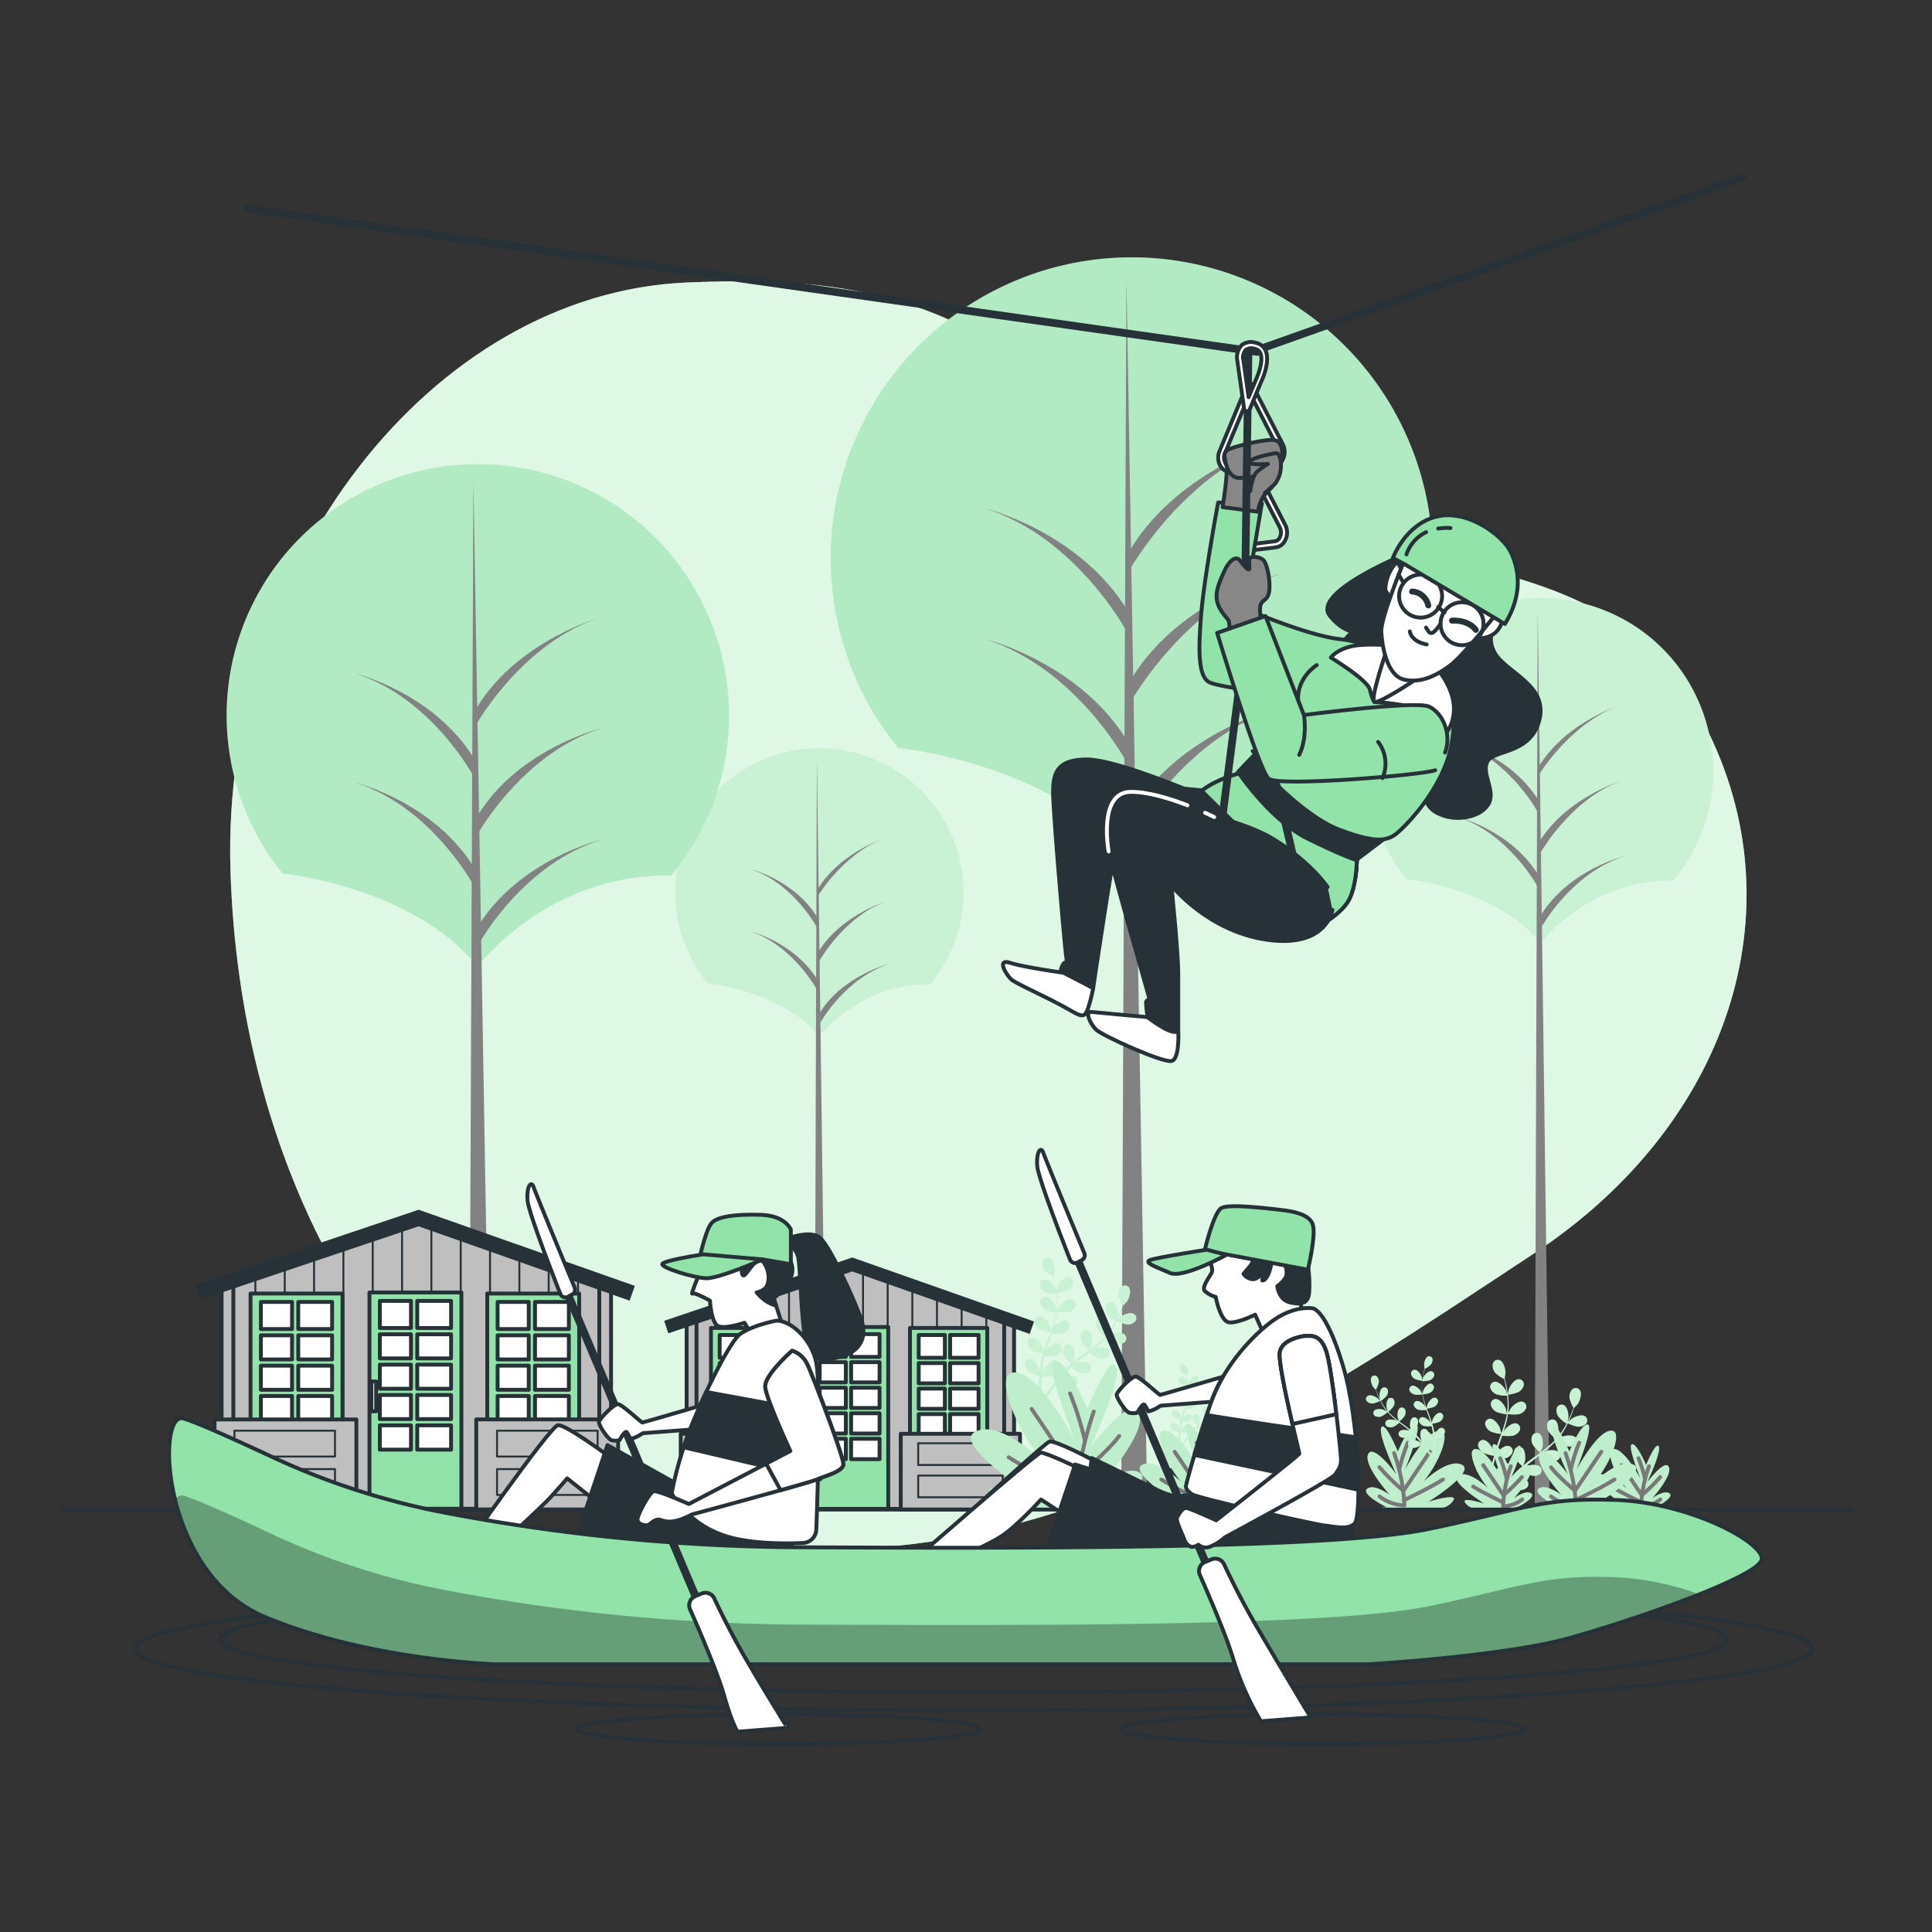<svg xmlns="http://www.w3.org/2000/svg" xmlns:xlink="http://www.w3.org/1999/xlink" viewBox="0 0 500 500"><rect x="0" y="0" width="500" height="500" fill="#333333" stroke="none"/><defs><clippath id="clip-path"><path d="M70,376.85a189.49,189.49,0,0,0,44.55,14.52,502.41,502.41,0,0,0,91.09,9.06c66.66.34,139.78.34,164.26-4.76s29.25-8.16,48.29-7.48,38.09,10.88,37.75,15.3-32.64,15.65-49.65,20.41-52,6.8-52,6.8H128.06s-32.65-1-59.52-12.24-28.23-53.4-21.08-51.36C51,368.12,60.92,372.61,70,376.85Z" style="fill:#92E3A9;stroke:#263238;stroke-linecap:round;stroke-linejoin:round"></path></clippath></defs><g id="background-simple"><path d="M98.82,346.27s41.35,52.36,112,54.49,133.85-41.91,186-76.25S466,232.76,440,185.39s-73.27-31.16-130-64.46-66.79-50.79-132.55-47.8-120.21,73.26-117.81,152S98.82,346.27,98.82,346.27Z" style="fill:#92E3A9"></path><path d="M98.82,346.27s41.35,52.36,112,54.49,133.85-41.91,186-76.25S466,232.76,440,185.39s-73.27-31.16-130-64.46-66.79-50.79-132.55-47.8-120.21,73.26-117.81,152S98.82,346.27,98.82,346.27Z" style="fill:#fff;opacity:0.7"></path></g><g id="Trees"><path d="M183.17,254.39s19.16,1.9,28.87,13.78c0,0,10.26-13.76,28.68-13.48a37.23,37.23,0,1,0-57.55-.26Z" style="fill:#92E3A9"></path><path d="M183.17,254.39s19.16,1.9,28.87,13.78c0,0,10.26-13.76,28.68-13.48a37.23,37.23,0,1,0-57.55-.26Z" style="fill:#fff;opacity:0.5"></path><polygon points="211.41 196.32 210.76 390.68 213.99 390.68 211.41 196.32" style="fill:#828282"></polygon><path d="M212.38,264.55s6.46-11.64,18.11-15.2c0,0-12.29,2.91-18.44,12.93Z" style="fill:#828282"></path><path d="M211.67,231.88s7.17-12,18.82-15.52c0,0-12.67,3.65-18.82,13.68Z" style="fill:#828282"></path><path d="M211.92,248.88s6.92-12.47,18.57-16c0,0-12.59,3.49-18.73,13.51Z" style="fill:#828282"></path><path d="M211.42,240s-6.24-11.64-17.48-15.2c0,0,11.86,2.91,17.79,12.94Z" style="fill:#828282"></path><path d="M211.42,256.14s-6.24-11.64-17.48-15.2c0,0,11.86,2.91,17.79,12.94Z" style="fill:#828282"></path><path d="M73.21,226.06s33.46,3.31,50.42,24.05c0,0,17.92-24,50.1-23.54a65,65,0,1,0-100.53-.46Z" style="fill:#92E3A9"></path><path d="M73.21,226.06s33.46,3.31,50.42,24.05c0,0,17.92-24,50.1-23.54a65,65,0,1,0-100.53-.46Z" style="fill:#fff;opacity:0.3"></path><polygon points="122.52 124.63 121.39 390.68 127.04 390.68 122.52 124.63" style="fill:#828282"></polygon><path d="M124.22,243.79s11.29-20.33,31.62-26.55c0,0-21.46,5.09-32.19,22.59Z" style="fill:#828282"></path><path d="M123.37,187.31s12.14-21.46,32.47-27.67c0,0-21.66,5.89-32.39,23.4Z" style="fill:#828282"></path><path d="M123.7,215.71s11.81-21.06,32.14-27.27c0,0-21.46,5.08-32.19,22.59Z" style="fill:#828282"></path><path d="M122.54,200.87S111.64,180.54,92,174.32c0,0,20.7,5.09,31.06,22.59Z" style="fill:#828282"></path><path d="M122.54,229.1S111.64,208.77,92,202.56c0,0,20.7,5.08,31.06,22.59Z" style="fill:#828282"></path><path d="M364.15,227.49s22.94,2.27,34.57,16.49c0,0,12.28-16.48,34.34-16.14a44.59,44.59,0,1,0-68.92-.32Z" style="fill:#92E3A9"></path><path d="M364.15,227.49s22.94,2.27,34.57,16.49c0,0,12.28-16.48,34.34-16.14a44.59,44.59,0,1,0-68.92-.32Z" style="fill:#fff;opacity:0.5"></path><polygon points="397.96 157.94 397.18 390.68 401.06 390.68 397.96 157.94" style="fill:#828282"></polygon><path d="M399.12,239.64s7.74-13.94,21.68-18.2c0,0-14.71,3.49-22.07,15.49Z" style="fill:#828282"></path><path d="M398.27,200.52s8.59-14.31,22.53-18.57c0,0-15.17,4.36-22.53,16.37Z" style="fill:#828282"></path><path d="M398.58,220.89s8.28-14.94,22.22-19.2c0,0-15.07,4.18-22.43,16.19Z" style="fill:#828282"></path><path d="M398,210.21s-7.47-13.94-20.92-18.2c0,0,14.2,3.49,21.29,15.49Z" style="fill:#828282"></path><path d="M398,229.57s-7.47-13.94-20.92-18.19c0,0,14.2,3.48,21.29,15.48Z" style="fill:#828282"></path><path d="M232.48,193.55s40.06,4,60.37,28.8c0,0,21.45-28.77,60-28.18a77.88,77.88,0,1,0-120.38-.55Z" style="fill:#92E3A9"></path><path d="M232.48,193.55s40.06,4,60.37,28.8c0,0,21.45-28.77,60-28.18a77.88,77.88,0,1,0-120.38-.55Z" style="fill:#fff;opacity:0.3"></path><polygon points="291.52 72.09 290.17 390.68 296.93 390.68 291.52 72.09" style="fill:#828282"></polygon><path d="M293.55,214.78s13.53-24.34,37.87-31.78c0,0-25.7,6.09-38.54,27.05Z" style="fill:#828282"></path><path d="M292.54,147.16s14.54-25.7,38.88-33.14c0,0-25.93,7.06-38.78,28Z" style="fill:#828282"></path><path d="M292.94,181.16s14.14-25.21,38.48-32.65c0,0-25.7,6.09-38.54,27.05Z" style="fill:#828282"></path><path d="M291.55,163.39S278.5,139,255,131.6c0,0,24.79,6.09,37.19,27.05Z" style="fill:#828282"></path><path d="M291.55,197.2S278.5,172.86,255,165.42c0,0,24.79,6.08,37.19,27.05Z" style="fill:#828282"></path></g><g id="Cabins"><polygon points="155.35 390.46 59.69 390.46 59.69 331.37 107.55 316.31 155.35 331.37 155.35 390.46" style="fill:#bfbfbf;stroke:#263238;stroke-linecap:round;stroke-linejoin:round"></polygon><line x1="66.09" y1="329.05" x2="66.09" y2="390.68" style="fill:none;stroke:#263238;stroke-linecap:round;stroke-linejoin:round;stroke-width:0.5px"></line><line x1="73.69" y1="327.06" x2="73.69" y2="390.68" style="fill:none;stroke:#263238;stroke-linecap:round;stroke-linejoin:round;stroke-width:0.5px"></line><line x1="81.28" y1="323.81" x2="81.28" y2="390.68" style="fill:none;stroke:#263238;stroke-linecap:round;stroke-linejoin:round;stroke-width:0.5px"></line><line x1="88.87" y1="321.64" x2="88.87" y2="390.68" style="fill:none;stroke:#263238;stroke-linecap:round;stroke-linejoin:round;stroke-width:0.5px"></line><line x1="96.46" y1="318.57" x2="96.46" y2="390.68" style="fill:none;stroke:#263238;stroke-linecap:round;stroke-linejoin:round;stroke-width:0.5px"></line><line x1="104.05" y1="316.22" x2="104.05" y2="390.68" style="fill:none;stroke:#263238;stroke-linecap:round;stroke-linejoin:round;stroke-width:0.5px"></line><line x1="111.64" y1="315.68" x2="111.64" y2="390.68" style="fill:none;stroke:#263238;stroke-linecap:round;stroke-linejoin:round;stroke-width:0.5px"></line><line x1="119.23" y1="317.48" x2="119.23" y2="390.68" style="fill:none;stroke:#263238;stroke-linecap:round;stroke-linejoin:round;stroke-width:0.5px"></line><line x1="126.82" y1="321.28" x2="126.82" y2="390.68" style="fill:none;stroke:#263238;stroke-linecap:round;stroke-linejoin:round;stroke-width:0.5px"></line><line x1="134.41" y1="323.45" x2="134.41" y2="390.68" style="fill:none;stroke:#263238;stroke-linecap:round;stroke-linejoin:round;stroke-width:0.5px"></line><line x1="142" y1="327.06" x2="142" y2="390.68" style="fill:none;stroke:#263238;stroke-linecap:round;stroke-linejoin:round;stroke-width:0.5px"></line><line x1="149.59" y1="329.23" x2="149.59" y2="390.68" style="fill:none;stroke:#263238;stroke-linecap:round;stroke-linejoin:round;stroke-width:0.5px"></line><rect x="64.84" y="334.76" width="23.79" height="51.52" style="fill:#92E3A9;stroke:#263238;stroke-linecap:round;stroke-linejoin:round"></rect><rect x="67.52" y="336.94" width="8.06" height="7.01" style="fill:#fff;stroke:#263238;stroke-linecap:round;stroke-linejoin:round"></rect><rect x="77.19" y="345.58" width="8.76" height="6.24" style="fill:#fff;stroke:#263238;stroke-linecap:round;stroke-linejoin:round"></rect><rect x="77.19" y="336.94" width="8.76" height="7.01" style="fill:#fff;stroke:#263238;stroke-linecap:round;stroke-linejoin:round"></rect><rect x="77.19" y="361.29" width="8.76" height="6.24" style="fill:#fff;stroke:#263238;stroke-linecap:round;stroke-linejoin:round"></rect><rect x="77.19" y="353.44" width="8.76" height="6.24" style="fill:#fff;stroke:#263238;stroke-linecap:round;stroke-linejoin:round"></rect><rect x="67.52" y="369.15" width="8.06" height="6.29" style="fill:#fff;stroke:#263238;stroke-linecap:round;stroke-linejoin:round"></rect><rect x="77.19" y="369.15" width="8.76" height="6.29" style="fill:#fff;stroke:#263238;stroke-linecap:round;stroke-linejoin:round"></rect><rect x="67.52" y="376.98" width="8.06" height="6.29" style="fill:#fff;stroke:#263238;stroke-linecap:round;stroke-linejoin:round"></rect><rect x="77.19" y="376.98" width="8.76" height="6.29" style="fill:#fff;stroke:#263238;stroke-linecap:round;stroke-linejoin:round"></rect><rect x="67.52" y="353.44" width="8.06" height="6.24" style="fill:#fff;stroke:#263238;stroke-linecap:round;stroke-linejoin:round"></rect><rect x="67.52" y="345.58" width="8.06" height="6.24" style="fill:#fff;stroke:#263238;stroke-linecap:round;stroke-linejoin:round"></rect><rect x="67.52" y="361.29" width="8.06" height="6.24" style="fill:#fff;stroke:#263238;stroke-linecap:round;stroke-linejoin:round"></rect><rect x="155.1" y="331.85" width="3.04" height="43.8" style="fill:#bfbfbf;stroke:#263238;stroke-linecap:round;stroke-linejoin:round"></rect><rect x="57.35" y="331.85" width="3.04" height="43.8" transform="translate(117.74 707.51) rotate(180)" style="fill:#bfbfbf;stroke:#263238;stroke-linecap:round;stroke-linejoin:round"></rect><rect x="55.52" y="367.34" width="36.71" height="23.32" transform="translate(147.75 758.01) rotate(180)" style="fill:#bfbfbf;stroke:#263238;stroke-linecap:round;stroke-linejoin:round"></rect><rect x="60.67" y="370.26" width="26.03" height="6.69" style="fill:#bfbfbf;stroke:#263238;stroke-linecap:round;stroke-linejoin:round;stroke-width:0.5px"></rect><rect x="60.67" y="380.2" width="26.03" height="6.69" style="fill:#bfbfbf;stroke:#263238;stroke-linecap:round;stroke-linejoin:round;stroke-width:0.5px"></rect><polygon points="162.94 336.61 108.32 317.37 51.71 336.41 50.42 332.57 108.35 313.08 164.29 332.78 162.94 336.61" style="fill:#263238"></polygon><rect x="126.1" y="334.76" width="23.79" height="51.52" style="fill:#92E3A9;stroke:#263238;stroke-linecap:round;stroke-linejoin:round"></rect><rect x="128.78" y="336.94" width="8.06" height="7.01" style="fill:#fff;stroke:#263238;stroke-linecap:round;stroke-linejoin:round"></rect><rect x="138.46" y="345.58" width="8.76" height="6.24" style="fill:#fff;stroke:#263238;stroke-linecap:round;stroke-linejoin:round"></rect><rect x="138.46" y="336.94" width="8.76" height="7.01" style="fill:#fff;stroke:#263238;stroke-linecap:round;stroke-linejoin:round"></rect><rect x="138.46" y="361.29" width="8.76" height="6.24" style="fill:#fff;stroke:#263238;stroke-linecap:round;stroke-linejoin:round"></rect><rect x="138.46" y="353.44" width="8.76" height="6.24" style="fill:#fff;stroke:#263238;stroke-linecap:round;stroke-linejoin:round"></rect><rect x="128.78" y="369.15" width="8.06" height="6.29" style="fill:#fff;stroke:#263238;stroke-linecap:round;stroke-linejoin:round"></rect><rect x="138.46" y="369.15" width="8.76" height="6.29" style="fill:#fff;stroke:#263238;stroke-linecap:round;stroke-linejoin:round"></rect><rect x="128.78" y="376.98" width="8.06" height="6.29" style="fill:#fff;stroke:#263238;stroke-linecap:round;stroke-linejoin:round"></rect><rect x="138.46" y="376.98" width="8.76" height="6.29" style="fill:#fff;stroke:#263238;stroke-linecap:round;stroke-linejoin:round"></rect><rect x="128.78" y="353.44" width="8.06" height="6.24" style="fill:#fff;stroke:#263238;stroke-linecap:round;stroke-linejoin:round"></rect><rect x="128.78" y="345.58" width="8.06" height="6.24" style="fill:#fff;stroke:#263238;stroke-linecap:round;stroke-linejoin:round"></rect><rect x="128.78" y="361.29" width="8.06" height="6.24" style="fill:#fff;stroke:#263238;stroke-linecap:round;stroke-linejoin:round"></rect><rect x="95.62" y="334.49" width="23.79" height="55.97" style="fill:#92E3A9;stroke:#263238;stroke-linecap:round;stroke-linejoin:round"></rect><rect x="98.3" y="336.67" width="8.06" height="7.01" style="fill:#fff;stroke:#263238;stroke-linecap:round;stroke-linejoin:round"></rect><rect x="107.98" y="345.31" width="8.76" height="6.24" style="fill:#fff;stroke:#263238;stroke-linecap:round;stroke-linejoin:round"></rect><rect x="107.98" y="336.67" width="8.76" height="7.01" style="fill:#fff;stroke:#263238;stroke-linecap:round;stroke-linejoin:round"></rect><rect x="107.98" y="361.02" width="8.76" height="6.24" style="fill:#fff;stroke:#263238;stroke-linecap:round;stroke-linejoin:round"></rect><rect x="107.98" y="353.16" width="8.76" height="6.24" style="fill:#fff;stroke:#263238;stroke-linecap:round;stroke-linejoin:round"></rect><rect x="98.3" y="368.88" width="8.06" height="6.29" style="fill:#fff;stroke:#263238;stroke-linecap:round;stroke-linejoin:round"></rect><rect x="107.98" y="368.88" width="8.76" height="6.29" style="fill:#fff;stroke:#263238;stroke-linecap:round;stroke-linejoin:round"></rect><rect x="98.3" y="353.16" width="8.06" height="6.24" style="fill:#fff;stroke:#263238;stroke-linecap:round;stroke-linejoin:round"></rect><rect x="98.3" y="345.31" width="8.06" height="6.24" style="fill:#fff;stroke:#263238;stroke-linecap:round;stroke-linejoin:round"></rect><rect x="98.3" y="361.02" width="8.06" height="6.24" style="fill:#fff;stroke:#263238;stroke-linecap:round;stroke-linejoin:round"></rect><rect x="96.12" y="357.52" width="1.22" height="7.72" style="fill:#fff;stroke:#263238;stroke-linecap:round;stroke-linejoin:round"></rect><rect x="123.26" y="367.34" width="36.71" height="23.32" style="fill:#bfbfbf;stroke:#263238;stroke-linecap:round;stroke-linejoin:round"></rect><rect x="128.63" y="370.26" width="26.03" height="6.69" style="fill:#bfbfbf;stroke:#263238;stroke-linecap:round;stroke-linejoin:round;stroke-width:0.5px"></rect><rect x="128.63" y="380.2" width="26.03" height="6.69" style="fill:#bfbfbf;stroke:#263238;stroke-linecap:round;stroke-linejoin:round;stroke-width:0.5px"></rect><polygon points="260.1 390.5 179.67 390.5 179.67 340.81 219.91 328.15 260.1 340.81 260.1 390.5" style="fill:#bfbfbf;stroke:#263238;stroke-linecap:round;stroke-linejoin:round"></polygon><line x1="185.06" y1="338.87" x2="185.06" y2="390.68" style="fill:none;stroke:#263238;stroke-linecap:round;stroke-linejoin:round;stroke-width:0.5px"></line><line x1="191.44" y1="337.19" x2="191.44" y2="390.68" style="fill:none;stroke:#263238;stroke-linecap:round;stroke-linejoin:round;stroke-width:0.5px"></line><line x1="197.82" y1="334.46" x2="197.82" y2="390.68" style="fill:none;stroke:#263238;stroke-linecap:round;stroke-linejoin:round;stroke-width:0.5px"></line><line x1="204.2" y1="332.64" x2="204.2" y2="390.68" style="fill:none;stroke:#263238;stroke-linecap:round;stroke-linejoin:round;stroke-width:0.5px"></line><line x1="210.58" y1="330.05" x2="210.58" y2="390.68" style="fill:none;stroke:#263238;stroke-linecap:round;stroke-linejoin:round;stroke-width:0.5px"></line><line x1="216.97" y1="328.08" x2="216.97" y2="390.68" style="fill:none;stroke:#263238;stroke-linecap:round;stroke-linejoin:round;stroke-width:0.5px"></line><line x1="223.35" y1="327.62" x2="223.35" y2="390.68" style="fill:none;stroke:#263238;stroke-linecap:round;stroke-linejoin:round;stroke-width:0.5px"></line><line x1="229.73" y1="329.14" x2="229.73" y2="390.68" style="fill:none;stroke:#263238;stroke-linecap:round;stroke-linejoin:round;stroke-width:0.5px"></line><line x1="236.11" y1="332.33" x2="236.11" y2="390.68" style="fill:none;stroke:#263238;stroke-linecap:round;stroke-linejoin:round;stroke-width:0.5px"></line><line x1="242.49" y1="334.16" x2="242.49" y2="390.68" style="fill:none;stroke:#263238;stroke-linecap:round;stroke-linejoin:round;stroke-width:0.5px"></line><line x1="248.87" y1="337.19" x2="248.87" y2="390.68" style="fill:none;stroke:#263238;stroke-linecap:round;stroke-linejoin:round;stroke-width:0.5px"></line><line x1="255.26" y1="339.02" x2="255.26" y2="390.68" style="fill:none;stroke:#263238;stroke-linecap:round;stroke-linejoin:round;stroke-width:0.5px"></line><rect x="184" y="343.67" width="20" height="43.32" style="fill:#92E3A9;stroke:#263238;stroke-linecap:round;stroke-linejoin:round"></rect><rect x="186.25" y="345.5" width="6.77" height="5.89" style="fill:#fff;stroke:#263238;stroke-linecap:round;stroke-linejoin:round"></rect><rect x="194.39" y="352.76" width="7.36" height="5.24" style="fill:#fff;stroke:#263238;stroke-linecap:round;stroke-linejoin:round"></rect><rect x="194.39" y="345.5" width="7.36" height="5.89" style="fill:#fff;stroke:#263238;stroke-linecap:round;stroke-linejoin:round"></rect><rect x="194.39" y="365.97" width="7.36" height="5.24" style="fill:#fff;stroke:#263238;stroke-linecap:round;stroke-linejoin:round"></rect><rect x="194.39" y="359.37" width="7.36" height="5.24" style="fill:#fff;stroke:#263238;stroke-linecap:round;stroke-linejoin:round"></rect><rect x="186.25" y="372.58" width="6.77" height="5.29" style="fill:#fff;stroke:#263238;stroke-linecap:round;stroke-linejoin:round"></rect><rect x="194.39" y="372.58" width="7.36" height="5.29" style="fill:#fff;stroke:#263238;stroke-linecap:round;stroke-linejoin:round"></rect><rect x="186.25" y="379.16" width="6.77" height="5.29" style="fill:#fff;stroke:#263238;stroke-linecap:round;stroke-linejoin:round"></rect><rect x="194.39" y="379.16" width="7.36" height="5.29" style="fill:#fff;stroke:#263238;stroke-linecap:round;stroke-linejoin:round"></rect><rect x="186.25" y="359.37" width="6.77" height="5.24" style="fill:#fff;stroke:#263238;stroke-linecap:round;stroke-linejoin:round"></rect><rect x="186.25" y="352.76" width="6.77" height="5.24" style="fill:#fff;stroke:#263238;stroke-linecap:round;stroke-linejoin:round"></rect><rect x="186.25" y="365.97" width="6.77" height="5.24" style="fill:#fff;stroke:#263238;stroke-linecap:round;stroke-linejoin:round"></rect><rect x="259.88" y="341.22" width="2.56" height="36.83" style="fill:#bfbfbf;stroke:#263238;stroke-linecap:round;stroke-linejoin:round"></rect><rect x="177.7" y="341.22" width="2.56" height="36.83" transform="translate(357.96 719.27) rotate(180)" style="fill:#bfbfbf;stroke:#263238;stroke-linecap:round;stroke-linejoin:round"></rect><rect x="176.17" y="371.06" width="30.86" height="19.61" transform="translate(383.2 761.73) rotate(180)" style="fill:#bfbfbf;stroke:#263238;stroke-linecap:round;stroke-linejoin:round"></rect><rect x="180.5" y="373.51" width="21.88" height="5.62" style="fill:#bfbfbf;stroke:#263238;stroke-linecap:round;stroke-linejoin:round;stroke-width:0.5px"></rect><rect x="180.5" y="381.87" width="21.88" height="5.62" style="fill:#bfbfbf;stroke:#263238;stroke-linecap:round;stroke-linejoin:round;stroke-width:0.5px"></rect><polygon points="266.48 345.22 220.55 329.05 172.96 345.06 171.88 341.82 220.58 325.44 267.61 342 266.48 345.22" style="fill:#263238"></polygon><rect x="235.5" y="343.67" width="20" height="43.32" style="fill:#92E3A9;stroke:#263238;stroke-linecap:round;stroke-linejoin:round"></rect><rect x="237.76" y="345.5" width="6.77" height="5.89" style="fill:#fff;stroke:#263238;stroke-linecap:round;stroke-linejoin:round"></rect><rect x="245.89" y="352.76" width="7.36" height="5.24" style="fill:#fff;stroke:#263238;stroke-linecap:round;stroke-linejoin:round"></rect><rect x="245.89" y="345.5" width="7.36" height="5.89" style="fill:#fff;stroke:#263238;stroke-linecap:round;stroke-linejoin:round"></rect><rect x="245.89" y="365.97" width="7.36" height="5.24" style="fill:#fff;stroke:#263238;stroke-linecap:round;stroke-linejoin:round"></rect><rect x="245.89" y="359.37" width="7.36" height="5.24" style="fill:#fff;stroke:#263238;stroke-linecap:round;stroke-linejoin:round"></rect><rect x="237.76" y="372.58" width="6.77" height="5.29" style="fill:#fff;stroke:#263238;stroke-linecap:round;stroke-linejoin:round"></rect><rect x="245.89" y="372.58" width="7.36" height="5.29" style="fill:#fff;stroke:#263238;stroke-linecap:round;stroke-linejoin:round"></rect><rect x="237.76" y="379.16" width="6.77" height="5.29" style="fill:#fff;stroke:#263238;stroke-linecap:round;stroke-linejoin:round"></rect><rect x="245.89" y="379.16" width="7.36" height="5.29" style="fill:#fff;stroke:#263238;stroke-linecap:round;stroke-linejoin:round"></rect><rect x="237.76" y="359.37" width="6.77" height="5.24" style="fill:#fff;stroke:#263238;stroke-linecap:round;stroke-linejoin:round"></rect><rect x="237.76" y="352.76" width="6.77" height="5.24" style="fill:#fff;stroke:#263238;stroke-linecap:round;stroke-linejoin:round"></rect><rect x="237.76" y="365.97" width="6.77" height="5.24" style="fill:#fff;stroke:#263238;stroke-linecap:round;stroke-linejoin:round"></rect><rect x="209.88" y="343.44" width="20" height="47.06" style="fill:#92E3A9;stroke:#263238;stroke-linecap:round;stroke-linejoin:round"></rect><rect x="212.13" y="345.27" width="6.77" height="5.89" style="fill:#fff;stroke:#263238;stroke-linecap:round;stroke-linejoin:round"></rect><rect x="220.27" y="352.53" width="7.36" height="5.24" style="fill:#fff;stroke:#263238;stroke-linecap:round;stroke-linejoin:round"></rect><rect x="220.27" y="345.27" width="7.36" height="5.89" style="fill:#fff;stroke:#263238;stroke-linecap:round;stroke-linejoin:round"></rect><rect x="220.27" y="365.75" width="7.36" height="5.24" style="fill:#fff;stroke:#263238;stroke-linecap:round;stroke-linejoin:round"></rect><rect x="220.27" y="359.14" width="7.36" height="5.24" style="fill:#fff;stroke:#263238;stroke-linecap:round;stroke-linejoin:round"></rect><rect x="212.13" y="372.35" width="6.77" height="5.29" style="fill:#fff;stroke:#263238;stroke-linecap:round;stroke-linejoin:round"></rect><rect x="220.27" y="372.35" width="7.36" height="5.29" style="fill:#fff;stroke:#263238;stroke-linecap:round;stroke-linejoin:round"></rect><rect x="212.13" y="359.14" width="6.77" height="5.24" style="fill:#fff;stroke:#263238;stroke-linecap:round;stroke-linejoin:round"></rect><rect x="212.13" y="352.53" width="6.77" height="5.24" style="fill:#fff;stroke:#263238;stroke-linecap:round;stroke-linejoin:round"></rect><rect x="212.13" y="365.75" width="6.77" height="5.24" style="fill:#fff;stroke:#263238;stroke-linecap:round;stroke-linejoin:round"></rect><rect x="210.3" y="362.8" width="1.02" height="6.49" style="fill:#fff;stroke:#263238;stroke-linecap:round;stroke-linejoin:round"></rect><rect x="233.11" y="371.06" width="30.86" height="19.61" style="fill:#bfbfbf;stroke:#263238;stroke-linecap:round;stroke-linejoin:round"></rect><rect x="237.63" y="373.51" width="21.88" height="5.62" style="fill:#bfbfbf;stroke:#263238;stroke-linecap:round;stroke-linejoin:round;stroke-width:0.5px"></rect><rect x="237.63" y="381.87" width="21.88" height="5.62" style="fill:#bfbfbf;stroke:#263238;stroke-linecap:round;stroke-linejoin:round;stroke-width:0.5px"></rect></g><g id="Plants"><path d="M273.54,334.5s.25-1.33.28-1.41c.3-.95,1.46-2.6,2.57-2.6a1.31,1.31,0,0,1,1.27,1.5,2.75,2.75,0,0,1-1.42,1.84A9.61,9.61,0,0,1,273.54,334.5Z" style="fill:#92E3A9"></path><path d="M271.38,325.56c1.05.37,1.57,2.32,1.54,3.31,0,.09-.2,1.43-.22,1.42h0c.08.31.17.64.26,1,.16.67.33,1.43.46,2.26a21.92,21.92,0,0,1,.3,2.73,17.68,17.68,0,0,1-.1,3.06v0c.14-.29.55-1.11.59-1.17.55-.83,2.09-2.12,3.17-1.83a1.33,1.33,0,0,1,.83,1.79,2.81,2.81,0,0,1-1.86,1.4,9.55,9.55,0,0,1-2.75-.07,24.17,24.17,0,0,1-.67,3c-.16.58-.34,1.17-.54,1.75l.27-.51c.54-.83,2.09-2.12,3.17-1.82a1.32,1.32,0,0,1,.82,1.78,2.79,2.79,0,0,1-1.85,1.4,9,9,0,0,1-2.68-.06c-.07.23-.14.45-.22.67-.37,1.07-.74,2.13-1.08,3.18-.11.37-.22.74-.32,1.11l.23-.44c.55-.83,2.09-2.12,3.17-1.82a1.32,1.32,0,0,1,.83,1.78,2.75,2.75,0,0,1-1.86,1.4,8.58,8.58,0,0,1-2.6,0c-.1.38-.19.76-.27,1.13s-.1.51-.13.77-.07.51-.11.76c-.05.49-.11,1-.14,1.47,0,.33,0,.65-.07,1,.11-.37.35-1.09.37-1.15a5.22,5.22,0,0,1,1.71-1.94,2,2,0,0,1,.14-.25,1.33,1.33,0,0,1,1.95-.31c.84.73.63,2.73.24,3.65,0,.06-.34.62-.54,1l.45-.57c.31-.38.64-.75,1-1.15l.52-.56c.17-.2.38-.38.57-.57.44-.43.92-.84,1.4-1.25a9,9,0,0,1-1.83-1.93,2.76,2.76,0,0,1-.22-2.31,1.31,1.31,0,0,1,1.87-.59c.95.59,1,2.6.8,3.57,0,.06-.27.73-.42,1.1.29-.25.59-.49.89-.73.88-.68,1.8-1.34,2.71-2l.83-.61a9.41,9.41,0,0,1-1.91-2,2.76,2.76,0,0,1-.22-2.31,1.31,1.31,0,0,1,1.87-.59c.95.59,1,2.6.8,3.57,0,.07-.39,1-.49,1.28.61-.45,1.21-.91,1.78-1.38a23,23,0,0,0,2.21-2.06,9.39,9.39,0,0,1-1.91-2,2.75,2.75,0,0,1-.23-2.32,1.32,1.32,0,0,1,1.88-.59c.94.59,1,2.6.79,3.57,0,.06-.29.8-.43,1.15l.05,0a16.63,16.63,0,0,0,1.81-2.43c.3-.47.56-.94.8-1.4a8.82,8.82,0,0,1-2.07-1.74,2.77,2.77,0,0,1-.48-2.27,1.32,1.32,0,0,1,1.8-.8c1,.49,1.32,2.48,1.18,3.46,0,.06-.14.59-.25,1,.11-.2.22-.42.32-.62.37-.76.66-1.48.91-2.12.14-.36.26-.7.37-1a8.53,8.53,0,0,1-1-2.48,2.73,2.73,0,0,1,.62-2.24,1.32,1.32,0,0,1,2,.12c.67.9,0,2.81-.54,3.62,0,.07-1,1.08-1,1.06v0l-.33,1c-.24.64-.52,1.37-.87,2.14a23.49,23.49,0,0,1-1.25,2.43,16.68,16.68,0,0,1-1.78,2.5l0,0c.28-.18,1.07-.63,1.14-.66.91-.39,2.91-.61,3.65.23a1.32,1.32,0,0,1-.3,1.94,2.73,2.73,0,0,1-2.32.14,9.09,9.09,0,0,1-2.26-1.57,23,23,0,0,1-2.23,2.18c-.46.4-.94.78-1.42,1.16l.5-.28c.92-.39,2.92-.61,3.65.23a1.31,1.31,0,0,1-.29,1.94,2.73,2.73,0,0,1-2.32.14,8.68,8.68,0,0,1-2.2-1.52l-.56.44c-.89.68-1.79,1.36-2.65,2.06-.3.24-.59.49-.88.75l.43-.25c.92-.39,2.92-.61,3.65.23a1.31,1.31,0,0,1-.29,1.94,2.77,2.77,0,0,1-2.32.15,8.36,8.36,0,0,1-2.14-1.47c-.29.26-.58.53-.85.8s-.37.36-.54.56l-.51.58c-.31.38-.63.76-.93,1.14l-.59.77c.3-.25.89-.72.95-.75.84-.53,2.79-1.05,3.64-.33a1.32,1.32,0,0,1,0,2,2.75,2.75,0,0,1-2.28.49,8.79,8.79,0,0,1-2.45-1.2c-.32.42-.63.84-.91,1.23-1,1.36-1.76,2.54-2.29,3.36l-.05.09-.68-.33c0-.06.07-.11.1-.16.55-.83,1.36-2,2.38-3.35.33-.43.68-.88,1.05-1.34a14.31,14.31,0,0,1-1.06-1.32,9.6,9.6,0,0,1-2.63.32c0,.53-.06,1-.08,1.53-.07,1.68-.07,3.08-.05,4.06v.12l-.75-.36c0-1,0-2.3.14-3.86,0-.53.08-1.1.13-1.69a9,9,0,0,1-2.55-1,2.78,2.78,0,0,1-1.17-2,1.32,1.32,0,0,1,1.45-1.32c1.11.14,2,1.93,2.22,2.91,0,0,.06.7.08,1.1,0-.24,0-.47.07-.72.05-.49.11-1,.18-1.5l.12-.76c0-.25.11-.52.16-.78.13-.61.3-1.21.48-1.82a8.66,8.66,0,0,1-2.59-.6,2.74,2.74,0,0,1-1.46-1.8,1.32,1.32,0,0,1,1.23-1.53c1.12,0,2.31,1.6,2.64,2.54,0,.06.18.76.26,1.15.11-.37.22-.74.34-1.1.36-1.06.76-2.11,1.15-3.17.12-.32.23-.65.35-1a9.38,9.38,0,0,1-2.68-.61,2.71,2.71,0,0,1-1.46-1.8,1.32,1.32,0,0,1,1.23-1.53c1.12,0,2.31,1.6,2.63,2.54,0,.07.26,1.08.3,1.34.26-.71.51-1.43.73-2.14a24.93,24.93,0,0,0,.71-2.93,9.4,9.4,0,0,1-2.7-.61,2.71,2.71,0,0,1-1.46-1.8,1.32,1.32,0,0,1,1.23-1.53c1.12,0,2.31,1.59,2.63,2.54,0,.06.2.83.27,1.19h.07a17.49,17.49,0,0,0,.17-3c0-.55-.06-1.09-.11-1.6a9,9,0,0,1-2.68-.31,2.79,2.79,0,0,1-1.66-1.63,1.33,1.33,0,0,1,1.06-1.66c1.11-.15,2.47,1.33,2.9,2.23,0,.05.21.58.33,1,0-.23-.05-.47-.08-.7-.11-.83-.27-1.59-.41-2.26-.08-.39-.17-.73-.25-1.05a9,9,0,0,1-2.23-1.5,2.76,2.76,0,0,1-.71-2.21A1.31,1.31,0,0,1,271.38,325.56Z" style="fill:#92E3A9"></path><path d="M291.56,342.76a9.37,9.37,0,0,1-2.62-.93s.94-1,1-1c.78-.62,2.65-1.37,3.58-.75a1.32,1.32,0,0,1,.23,1.95A2.76,2.76,0,0,1,291.56,342.76Z" style="fill:#92E3A9"></path><g style="opacity:0.5"><path d="M273.54,334.5s.25-1.33.28-1.41c.3-.95,1.46-2.6,2.57-2.6a1.31,1.31,0,0,1,1.27,1.5,2.75,2.75,0,0,1-1.42,1.84A9.61,9.61,0,0,1,273.54,334.5Z" style="fill:#fff"></path><path d="M271.38,325.56c1.05.37,1.57,2.32,1.54,3.31,0,.09-.2,1.43-.22,1.42h0c.08.31.17.64.26,1,.16.67.33,1.43.46,2.26a21.92,21.92,0,0,1,.3,2.73,17.68,17.68,0,0,1-.1,3.06v0c.14-.29.55-1.11.59-1.17.55-.83,2.09-2.12,3.17-1.83a1.33,1.33,0,0,1,.83,1.79,2.81,2.81,0,0,1-1.86,1.4,9.55,9.55,0,0,1-2.75-.07,24.17,24.17,0,0,1-.67,3c-.16.58-.34,1.17-.54,1.75l.27-.51c.54-.83,2.09-2.12,3.17-1.82a1.32,1.32,0,0,1,.82,1.78,2.79,2.79,0,0,1-1.85,1.4,9,9,0,0,1-2.68-.06c-.07.23-.14.45-.22.67-.37,1.07-.74,2.13-1.08,3.18-.11.37-.22.74-.32,1.11l.23-.44c.55-.83,2.09-2.12,3.17-1.82a1.32,1.32,0,0,1,.83,1.78,2.75,2.75,0,0,1-1.86,1.4,8.58,8.58,0,0,1-2.6,0c-.1.38-.19.76-.27,1.13s-.1.51-.13.77-.07.51-.11.76c-.05.49-.11,1-.14,1.47,0,.33,0,.65-.07,1,.11-.37.35-1.09.37-1.15a5.22,5.22,0,0,1,1.71-1.94,2,2,0,0,1,.14-.25,1.33,1.33,0,0,1,1.95-.31c.84.73.63,2.73.24,3.65,0,.06-.34.62-.54,1l.45-.57c.31-.38.64-.75,1-1.15l.52-.56c.17-.2.38-.38.57-.57.44-.43.92-.84,1.4-1.25a9,9,0,0,1-1.83-1.93,2.76,2.76,0,0,1-.22-2.31,1.31,1.31,0,0,1,1.87-.59c.95.59,1,2.6.8,3.57,0,.06-.27.73-.42,1.1.29-.25.59-.49.89-.73.88-.68,1.8-1.34,2.71-2l.83-.61a9.41,9.41,0,0,1-1.91-2,2.76,2.76,0,0,1-.22-2.31,1.31,1.31,0,0,1,1.87-.59c.95.59,1,2.6.8,3.57,0,.07-.39,1-.49,1.28.61-.45,1.21-.91,1.78-1.38a23,23,0,0,0,2.21-2.06,9.39,9.39,0,0,1-1.91-2,2.75,2.75,0,0,1-.23-2.32,1.32,1.32,0,0,1,1.88-.59c.94.59,1,2.6.79,3.57,0,.06-.29.8-.43,1.15l.05,0a16.63,16.63,0,0,0,1.81-2.43c.3-.47.56-.94.8-1.4a8.82,8.82,0,0,1-2.07-1.74,2.77,2.77,0,0,1-.48-2.27,1.32,1.32,0,0,1,1.8-.8c1,.49,1.32,2.48,1.18,3.46,0,.06-.14.59-.25,1,.11-.2.22-.42.32-.62.37-.76.66-1.48.91-2.12.14-.36.26-.7.37-1a8.53,8.53,0,0,1-1-2.48,2.73,2.73,0,0,1,.62-2.24,1.32,1.32,0,0,1,2,.12c.67.9,0,2.81-.54,3.62,0,.07-1,1.08-1,1.06v0l-.33,1c-.24.64-.52,1.37-.87,2.14a23.49,23.49,0,0,1-1.25,2.43,16.68,16.68,0,0,1-1.78,2.5l0,0c.28-.18,1.07-.63,1.14-.66.91-.39,2.91-.61,3.65.23a1.32,1.32,0,0,1-.3,1.94,2.73,2.73,0,0,1-2.32.14,9.09,9.09,0,0,1-2.26-1.57,23,23,0,0,1-2.23,2.18c-.46.4-.94.78-1.42,1.16l.5-.28c.92-.39,2.92-.61,3.65.23a1.31,1.31,0,0,1-.29,1.94,2.73,2.73,0,0,1-2.32.14,8.68,8.68,0,0,1-2.2-1.52l-.56.44c-.89.68-1.79,1.36-2.65,2.06-.3.24-.59.49-.88.75l.43-.25c.92-.39,2.92-.61,3.65.23a1.31,1.31,0,0,1-.29,1.94,2.77,2.77,0,0,1-2.32.15,8.36,8.36,0,0,1-2.14-1.47c-.29.26-.58.53-.85.8s-.37.36-.54.56l-.51.58c-.31.38-.63.76-.93,1.14l-.59.77c.3-.25.89-.72.95-.75.84-.53,2.79-1.05,3.64-.33a1.32,1.32,0,0,1,0,2,2.75,2.75,0,0,1-2.28.49,8.79,8.79,0,0,1-2.45-1.2c-.32.42-.63.84-.91,1.23-1,1.36-1.76,2.54-2.29,3.36l-.05.09-.68-.33c0-.06.07-.11.1-.16.55-.83,1.36-2,2.38-3.35.33-.43.68-.88,1.05-1.34a14.31,14.31,0,0,1-1.06-1.32,9.6,9.6,0,0,1-2.63.32c0,.53-.06,1-.08,1.53-.07,1.68-.07,3.08-.05,4.06v.12l-.75-.36c0-1,0-2.3.14-3.86,0-.53.08-1.1.13-1.69a9,9,0,0,1-2.55-1,2.78,2.78,0,0,1-1.17-2,1.32,1.32,0,0,1,1.45-1.32c1.11.14,2,1.93,2.22,2.91,0,0,.06.7.08,1.1,0-.24,0-.47.07-.72.05-.49.11-1,.18-1.5l.12-.76c0-.25.11-.52.16-.78.13-.61.3-1.21.48-1.82a8.66,8.66,0,0,1-2.59-.6,2.74,2.74,0,0,1-1.46-1.8,1.32,1.32,0,0,1,1.23-1.53c1.12,0,2.31,1.6,2.64,2.54,0,.06.18.76.26,1.15.11-.37.22-.74.34-1.1.36-1.06.76-2.11,1.15-3.17.12-.32.23-.65.35-1a9.38,9.38,0,0,1-2.68-.61,2.71,2.71,0,0,1-1.46-1.8,1.32,1.32,0,0,1,1.23-1.53c1.12,0,2.31,1.6,2.63,2.54,0,.07.26,1.08.3,1.34.26-.71.51-1.43.73-2.14a24.93,24.93,0,0,0,.71-2.93,9.4,9.4,0,0,1-2.7-.61,2.71,2.71,0,0,1-1.46-1.8,1.32,1.32,0,0,1,1.23-1.53c1.12,0,2.31,1.59,2.63,2.54,0,.06.2.83.27,1.19h.07a17.49,17.49,0,0,0,.17-3c0-.55-.06-1.09-.11-1.6a9,9,0,0,1-2.68-.31,2.79,2.79,0,0,1-1.66-1.63,1.33,1.33,0,0,1,1.06-1.66c1.11-.15,2.47,1.33,2.9,2.23,0,.05.21.58.33,1,0-.23-.05-.47-.08-.7-.11-.83-.27-1.59-.41-2.26-.08-.39-.17-.73-.25-1.05a9,9,0,0,1-2.23-1.5,2.76,2.76,0,0,1-.71-2.21A1.31,1.31,0,0,1,271.38,325.56Z" style="fill:#fff"></path><path d="M291.56,342.76a9.37,9.37,0,0,1-2.62-.93s.94-1,1-1c.78-.62,2.65-1.37,3.58-.75a1.32,1.32,0,0,1,.23,1.95A2.76,2.76,0,0,1,291.56,342.76Z" style="fill:#fff"></path></g><path d="M281.38,364.61s-5.3-12.76-8.26-12.21,5.08,20.34,5.08,20.34-9.31-17.56-15.66-17.56,2.32,19.41,10.37,25.88c0,0-12.7-13.68-20.11-10.72s14.82,16.83,14.82,16.83-12.92-4.07-11.44-.93,5.51,3.7,5.51,3.7l-14.61.74h50.81l-11.43-1.11s11.85-5.92,8.67-8.32S285,384,285,384s12.07-13.31,9.74-18.3-12.7,9.06-12.7,9.06,8.47-17.94,6.77-21.08S281.38,364.61,281.38,364.61Z" style="fill:#92E3A9"></path><path d="M281.38,364.61s-5.3-12.76-8.26-12.21,5.08,20.34,5.08,20.34-9.31-17.56-15.66-17.56,2.32,19.41,10.37,25.88c0,0-12.7-13.68-20.11-10.72s14.82,16.83,14.82,16.83-12.92-4.07-11.44-.93,5.51,3.7,5.51,3.7l-14.61.74h50.81l-11.43-1.11s11.85-5.92,8.67-8.32S285,384,285,384s12.07-13.31,9.74-18.3-12.7,9.06-12.7,9.06,8.47-17.94,6.77-21.08S281.38,364.61,281.38,364.61Z" style="fill:#fff;opacity:0.4"></path><path d="M283.07,365.28c-4.66,13.76-4.66,23.5-4.66,23.5a19.33,19.33,0,0,0,11.22-4" style="fill:none;stroke:#787878;stroke-linecap:round;stroke-linejoin:round"></path><path d="M280.74,372.69a82.85,82.85,0,0,0-3.81-12.07" style="fill:none;stroke:#787878;stroke-linecap:round;stroke-linejoin:round"></path><path d="M267,364.64l11.85,17.57s8.05-6.77,10.8-10.58" style="fill:none;stroke:#787878;stroke-linecap:round;stroke-linejoin:round"></path><path d="M278.62,386.45s-12.49-5.93-17.57-9.32" style="fill:none;stroke:#787878;stroke-linecap:round;stroke-linejoin:round"></path><path d="M307.73,358.35s.15-.77.16-.81c.18-.55.84-1.5,1.48-1.5a.75.75,0,0,1,.73.86,1.56,1.56,0,0,1-.81,1.06A5.56,5.56,0,0,1,307.73,358.35Z" style="fill:#92E3A9"></path><path d="M306.49,353.2c.6.22.91,1.34.89,1.91,0,.05-.12.82-.13.82h0q.08.27.15.57c.09.39.19.83.26,1.31a12,12,0,0,1,.17,1.56,8.86,8.86,0,0,1-.06,1.77v0l.34-.68c.31-.48,1.2-1.22,1.82-1.05a.76.76,0,0,1,.48,1,1.6,1.6,0,0,1-1.07.8,5.08,5.08,0,0,1-1.58,0,14.22,14.22,0,0,1-.38,1.76c-.1.34-.2.67-.31,1a2.53,2.53,0,0,1,.15-.3c.31-.48,1.2-1.22,1.82-1.05a.77.77,0,0,1,.48,1,1.59,1.59,0,0,1-1.07.8,4.82,4.82,0,0,1-1.54,0c0,.13-.09.26-.13.39-.21.61-.43,1.22-.62,1.83-.07.21-.13.43-.18.64.06-.13.12-.24.13-.26.31-.47,1.2-1.22,1.82-1a.77.77,0,0,1,.48,1,1.59,1.59,0,0,1-1.07.8,4.66,4.66,0,0,1-1.5,0c-.05.22-.11.44-.15.65s-.06.29-.08.44l-.06.44c0,.28-.06.57-.08.85s0,.37,0,.55c.06-.21.2-.62.21-.66a3,3,0,0,1,1-1.12.64.64,0,0,1,.08-.14.76.76,0,0,1,1.12-.18c.48.42.36,1.57.14,2.1l-.31.56.26-.33.56-.66.3-.32.32-.33q.39-.37.81-.72a4.92,4.92,0,0,1-1-1.11,1.6,1.6,0,0,1-.13-1.33.76.76,0,0,1,1.08-.34c.54.34.6,1.5.46,2.05,0,0-.16.42-.24.64l.51-.42c.51-.39,1-.77,1.56-1.16l.48-.35a5.47,5.47,0,0,1-1.1-1.14,1.6,1.6,0,0,1-.13-1.33.77.77,0,0,1,1.08-.35c.54.34.6,1.5.46,2.06,0,0-.22.6-.29.74.35-.26.7-.53,1-.8a13.12,13.12,0,0,0,1.27-1.18,5.57,5.57,0,0,1-1.1-1.15,1.6,1.6,0,0,1-.13-1.33.76.76,0,0,1,1.08-.34c.54.34.6,1.5.46,2.05,0,0-.17.46-.25.66l0,0a8.89,8.89,0,0,0,1-1.4c.17-.27.32-.54.46-.8a5.2,5.2,0,0,1-1.19-1,1.63,1.63,0,0,1-.28-1.31.77.77,0,0,1,1-.46c.58.28.76,1.42.68,2,0,0-.08.34-.14.57.06-.12.12-.25.18-.36.21-.44.38-.86.52-1.22.08-.21.15-.4.21-.58a5.22,5.22,0,0,1-.59-1.43,1.58,1.58,0,0,1,.36-1.29.76.76,0,0,1,1.13.07c.38.51,0,1.61-.32,2.08,0,0-.55.62-.55.61h0l-.19.56c-.14.37-.3.79-.5,1.24a13.37,13.37,0,0,1-.72,1.4,10.18,10.18,0,0,1-1,1.43l0,0,.66-.38c.53-.22,1.68-.35,2.1.13a.77.77,0,0,1-.17,1.12,1.58,1.58,0,0,1-1.33.08,5.28,5.28,0,0,1-1.3-.9,13.9,13.9,0,0,1-1.29,1.25c-.26.23-.54.45-.81.67l.28-.16c.53-.23,1.68-.36,2.1.13a.76.76,0,0,1-.16,1.12,1.61,1.61,0,0,1-1.34.08,5.11,5.11,0,0,1-1.27-.88,3.92,3.92,0,0,1-.32.25c-.51.4-1,.79-1.52,1.19-.18.14-.34.29-.51.43l.25-.14c.53-.23,1.68-.35,2.1.13a.77.77,0,0,1-.17,1.12,1.59,1.59,0,0,1-1.33.08,4.8,4.8,0,0,1-1.24-.84l-.49.46c-.1.11-.21.2-.3.32l-.3.33-.53.66-.34.44.54-.43c.49-.3,1.61-.6,2.1-.19a.76.76,0,0,1,0,1.13,1.56,1.56,0,0,1-1.31.28,5.1,5.1,0,0,1-1.41-.69c-.19.24-.36.48-.53.71-.56.78-1,1.46-1.31,1.94l0,0-.39-.19.06-.09c.32-.48.78-1.15,1.37-1.93l.6-.77c0-.06-.36-.4-.61-.75a5.79,5.79,0,0,1-1.51.18c0,.3,0,.6-.05.88,0,1,0,1.77,0,2.34v.06l-.43-.21c0-.56,0-1.32.08-2.21,0-.31,0-.64.08-1a5.35,5.35,0,0,1-1.47-.57,1.59,1.59,0,0,1-.68-1.16.77.77,0,0,1,.84-.76c.64.08,1.17,1.11,1.28,1.67,0,0,0,.41,0,.64,0-.14,0-.27,0-.42s.07-.56.11-.86l.07-.43c0-.15.06-.3.09-.45q.12-.52.27-1.05a5.09,5.09,0,0,1-1.49-.35,1.59,1.59,0,0,1-.84-1,.77.77,0,0,1,.71-.88c.65,0,1.33.92,1.52,1.47,0,0,.1.43.15.66.06-.21.13-.42.2-.63.2-.61.43-1.22.66-1.83l.2-.56a5.29,5.29,0,0,1-1.54-.35,1.59,1.59,0,0,1-.85-1,.76.76,0,0,1,.72-.88c.64,0,1.32.91,1.51,1.46,0,0,.15.62.17.77.15-.41.3-.82.42-1.23a15.36,15.36,0,0,0,.41-1.69,5.18,5.18,0,0,1-1.56-.35,1.59,1.59,0,0,1-.84-1,.76.76,0,0,1,.71-.88c.65,0,1.33.92,1.52,1.46l.16.69h0a9.48,9.48,0,0,0,.1-1.74q0-.48-.06-.93a5.13,5.13,0,0,1-1.55-.17,1.63,1.63,0,0,1-.95-.94.77.77,0,0,1,.61-1c.64-.08,1.42.77,1.67,1.29,0,0,.12.33.19.55,0-.13,0-.27-.05-.4-.06-.48-.15-.92-.23-1.31-.05-.22-.1-.41-.15-.6a5.11,5.11,0,0,1-1.28-.86,1.6,1.6,0,0,1-.41-1.28A.75.75,0,0,1,306.49,353.2Z" style="fill:#92E3A9"></path><path d="M318.1,363.1a5.45,5.45,0,0,1-1.5-.53s.54-.56.58-.59c.44-.36,1.52-.79,2.06-.43a.76.76,0,0,1,.13,1.12A1.59,1.59,0,0,1,318.1,363.1Z" style="fill:#92E3A9"></path><g style="opacity:0.5"><path d="M307.73,358.35s.15-.77.16-.81c.18-.55.84-1.5,1.48-1.5a.75.75,0,0,1,.73.86,1.56,1.56,0,0,1-.81,1.06A5.56,5.56,0,0,1,307.73,358.35Z" style="fill:#fff"></path><path d="M306.49,353.2c.6.22.91,1.34.89,1.91,0,.05-.12.82-.13.82h0q.08.27.15.57c.09.39.19.83.26,1.31a12,12,0,0,1,.17,1.56,8.86,8.86,0,0,1-.06,1.77v0l.34-.68c.31-.48,1.2-1.22,1.82-1.05a.76.76,0,0,1,.48,1,1.6,1.6,0,0,1-1.07.8,5.08,5.08,0,0,1-1.58,0,14.22,14.22,0,0,1-.38,1.76c-.1.34-.2.67-.31,1a2.53,2.53,0,0,1,.15-.3c.31-.48,1.2-1.22,1.82-1.05a.77.77,0,0,1,.48,1,1.59,1.59,0,0,1-1.07.8,4.82,4.82,0,0,1-1.54,0c0,.13-.09.26-.13.39-.21.61-.43,1.22-.62,1.83-.07.21-.13.43-.18.64.06-.13.12-.24.13-.26.31-.47,1.2-1.22,1.82-1a.77.77,0,0,1,.48,1,1.59,1.59,0,0,1-1.07.8,4.66,4.66,0,0,1-1.5,0c-.05.22-.11.44-.15.65s-.06.29-.08.44l-.06.44c0,.28-.06.57-.08.85s0,.37,0,.55c.06-.21.2-.62.21-.66a3,3,0,0,1,1-1.12.64.64,0,0,1,.08-.14.76.76,0,0,1,1.12-.18c.48.42.36,1.57.14,2.1l-.31.56.26-.33.56-.66.3-.32.32-.33q.39-.37.81-.72a4.92,4.92,0,0,1-1-1.11,1.6,1.6,0,0,1-.13-1.33.76.76,0,0,1,1.08-.34c.54.34.6,1.5.46,2.05,0,0-.16.42-.24.64l.51-.42c.51-.39,1-.77,1.56-1.16l.48-.35a5.47,5.47,0,0,1-1.1-1.14,1.6,1.6,0,0,1-.13-1.33.77.77,0,0,1,1.08-.35c.54.34.6,1.5.46,2.06,0,0-.22.6-.29.74.35-.26.7-.53,1-.8a13.12,13.12,0,0,0,1.27-1.18,5.57,5.57,0,0,1-1.1-1.15,1.6,1.6,0,0,1-.13-1.33.76.76,0,0,1,1.08-.34c.54.34.6,1.5.46,2.05,0,0-.17.46-.25.66l0,0a8.89,8.89,0,0,0,1-1.4c.17-.27.32-.54.46-.8a5.2,5.2,0,0,1-1.19-1,1.63,1.63,0,0,1-.28-1.31.77.77,0,0,1,1-.46c.58.28.76,1.42.68,2,0,0-.08.34-.14.57.06-.12.12-.25.18-.36.21-.44.38-.86.52-1.22.08-.21.15-.4.21-.58a5.22,5.22,0,0,1-.59-1.43,1.58,1.58,0,0,1,.36-1.29.76.76,0,0,1,1.13.07c.38.51,0,1.61-.32,2.08,0,0-.55.62-.55.61h0l-.19.56c-.14.37-.3.79-.5,1.24a13.37,13.37,0,0,1-.72,1.4,10.18,10.18,0,0,1-1,1.43l0,0,.66-.38c.53-.22,1.68-.35,2.1.13a.77.77,0,0,1-.17,1.12,1.58,1.58,0,0,1-1.33.08,5.28,5.28,0,0,1-1.3-.9,13.9,13.9,0,0,1-1.29,1.25c-.26.23-.54.45-.81.67l.28-.16c.53-.23,1.68-.36,2.1.13a.76.76,0,0,1-.16,1.12,1.61,1.61,0,0,1-1.34.08,5.11,5.11,0,0,1-1.27-.88,3.92,3.92,0,0,1-.32.25c-.51.4-1,.79-1.52,1.19-.18.14-.34.29-.51.43l.25-.14c.53-.23,1.68-.35,2.1.13a.77.77,0,0,1-.17,1.12,1.59,1.59,0,0,1-1.33.08,4.8,4.8,0,0,1-1.24-.84l-.49.46c-.1.11-.21.2-.3.32l-.3.33-.53.66-.34.44.54-.43c.49-.3,1.61-.6,2.1-.19a.76.76,0,0,1,0,1.13,1.56,1.56,0,0,1-1.31.28,5.1,5.1,0,0,1-1.41-.69c-.19.24-.36.48-.53.71-.56.78-1,1.46-1.31,1.94l0,0-.39-.19.06-.09c.32-.48.78-1.15,1.37-1.93l.6-.77c0-.06-.36-.4-.61-.75a5.79,5.79,0,0,1-1.51.18c0,.3,0,.6-.05.88,0,1,0,1.77,0,2.34v.06l-.43-.21c0-.56,0-1.32.08-2.21,0-.31,0-.64.08-1a5.35,5.35,0,0,1-1.47-.57,1.59,1.59,0,0,1-.68-1.16.77.77,0,0,1,.84-.76c.64.08,1.17,1.11,1.28,1.67,0,0,0,.41,0,.64,0-.14,0-.27,0-.42s.07-.56.11-.86l.07-.43c0-.15.06-.3.09-.45q.12-.52.27-1.05a5.09,5.09,0,0,1-1.49-.35,1.59,1.59,0,0,1-.84-1,.77.77,0,0,1,.71-.88c.65,0,1.33.92,1.52,1.47,0,0,.1.43.15.66.06-.21.13-.42.2-.63.2-.61.43-1.22.66-1.83l.2-.56a5.29,5.29,0,0,1-1.54-.35,1.59,1.59,0,0,1-.85-1,.76.76,0,0,1,.72-.88c.64,0,1.32.91,1.51,1.46,0,0,.15.62.17.77.15-.41.3-.82.42-1.23a15.36,15.36,0,0,0,.41-1.69,5.18,5.18,0,0,1-1.56-.35,1.59,1.59,0,0,1-.84-1,.76.76,0,0,1,.71-.88c.65,0,1.33.92,1.52,1.46l.16.69h0a9.48,9.48,0,0,0,.1-1.74q0-.48-.06-.93a5.13,5.13,0,0,1-1.55-.17,1.63,1.63,0,0,1-.95-.94.77.77,0,0,1,.61-1c.64-.08,1.42.77,1.67,1.29,0,0,.12.33.19.55,0-.13,0-.27-.05-.4-.06-.48-.15-.92-.23-1.31-.05-.22-.1-.41-.15-.6a5.11,5.11,0,0,1-1.28-.86,1.6,1.6,0,0,1-.41-1.28A.75.75,0,0,1,306.49,353.2Z" style="fill:#fff"></path><path d="M318.1,363.1a5.45,5.45,0,0,1-1.5-.53s.54-.56.58-.59c.44-.36,1.52-.79,2.06-.43a.76.76,0,0,1,.13,1.12A1.59,1.59,0,0,1,318.1,363.1Z" style="fill:#fff"></path></g><path d="M312.24,375.67s-3-7.34-4.75-7,2.92,11.71,2.92,11.71-5.36-10.11-9-10.11,1.34,11.17,6,14.9c0,0-7.31-7.88-11.58-6.18s8.53,9.69,8.53,9.69-7.43-2.34-6.58-.53a4.45,4.45,0,0,0,3.17,2.13l-8.4.42h29.23l-6.57-.64s6.82-3.4,5-4.79-5.85,1.6-5.85,1.6,6.95-7.66,5.61-10.54-7.31,5.22-7.31,5.22,4.87-10.33,3.9-12.13S312.24,375.67,312.24,375.67Z" style="fill:#92E3A9"></path><path d="M312.24,375.67s-3-7.34-4.75-7,2.92,11.71,2.92,11.71-5.36-10.11-9-10.11,1.34,11.17,6,14.9c0,0-7.31-7.88-11.58-6.18s8.53,9.69,8.53,9.69-7.43-2.34-6.58-.53a4.45,4.45,0,0,0,3.17,2.13l-8.4.42h29.23l-6.57-.64s6.82-3.4,5-4.79-5.85,1.6-5.85,1.6,6.95-7.66,5.61-10.54-7.31,5.22-7.31,5.22,4.87-10.33,3.9-12.13S312.24,375.67,312.24,375.67Z" style="fill:#fff;opacity:0.4"></path><path d="M313.22,376.06a46.63,46.63,0,0,0-2.68,13.52,11.07,11.07,0,0,0,6.45-2.31" style="fill:none;stroke:#787878;stroke-linecap:round;stroke-linejoin:round"></path><path d="M311.88,380.33a47.09,47.09,0,0,0-2.2-6.95" style="fill:none;stroke:#787878;stroke-linecap:round;stroke-linejoin:round"></path><path d="M304,375.7l6.82,10.11s4.63-3.9,6.21-6.09" style="fill:none;stroke:#787878;stroke-linecap:round;stroke-linejoin:round"></path><path d="M310.66,388.24s-7.19-3.41-10.11-5.36" style="fill:none;stroke:#787878;stroke-linecap:round;stroke-linejoin:round"></path><path d="M361.76,375.67s3.05-7.34,4.76-7-2.93,11.71-2.93,11.71,5.36-10.11,9-10.11-1.34,11.17-6,14.9c0,0,7.31-7.88,11.57-6.18s-8.53,9.69-8.53,9.69,7.44-2.34,6.58-.53a4.43,4.43,0,0,1-3.17,2.13l8.41.42H352.26l6.58-.64s-6.82-3.4-5-4.79,5.84,1.6,5.84,1.6-6.94-7.66-5.6-10.54,7.31,5.22,7.31,5.22-4.87-10.33-3.9-12.13S361.76,375.67,361.76,375.67Z" style="fill:#92E3A9"></path><path d="M361.76,375.67s3.05-7.34,4.76-7-2.93,11.71-2.93,11.71,5.36-10.11,9-10.11-1.34,11.17-6,14.9c0,0,7.31-7.88,11.57-6.18s-8.53,9.69-8.53,9.69,7.44-2.34,6.58-.53a4.43,4.43,0,0,1-3.17,2.13l8.41.42H352.26l6.58-.64s-6.82-3.4-5-4.79,5.84,1.6,5.84,1.6-6.94-7.66-5.6-10.54,7.31,5.22,7.31,5.22-4.87-10.33-3.9-12.13S361.76,375.67,361.76,375.67Z" style="fill:#fff;opacity:0.4"></path><path d="M360.79,376.06a46.63,46.63,0,0,1,2.68,13.52,11.09,11.09,0,0,1-6.46-2.31" style="fill:none;stroke:#787878;stroke-linecap:round;stroke-linejoin:round"></path><path d="M362.13,380.33a47.67,47.67,0,0,1,2.19-6.95" style="fill:none;stroke:#787878;stroke-linecap:round;stroke-linejoin:round"></path><path d="M370.05,375.7l-6.82,10.11a53,53,0,0,1-6.22-6.09" style="fill:none;stroke:#787878;stroke-linecap:round;stroke-linejoin:round"></path><path d="M363.35,388.24s7.19-3.41,10.11-5.36" style="fill:none;stroke:#787878;stroke-linecap:round;stroke-linejoin:round"></path><path d="M426,379.16s-2.34-5.64-3.65-5.39,2.25,9,2.25,9-4.12-7.77-6.92-7.77,1,8.58,4.58,11.44c0,0-5.61-6-8.89-4.74s6.55,7.44,6.55,7.44-5.7-1.8-5.05-.41a3.39,3.39,0,0,0,2.43,1.63l-6.45.33h22.45l-5.05-.49s5.23-2.61,3.83-3.68-4.49,1.23-4.49,1.23,5.33-5.88,4.3-8.09-5.61,4-5.61,4,3.74-7.92,3-9.31S426,379.16,426,379.16Z" style="fill:#92E3A9"></path><path d="M426,379.16s-2.34-5.64-3.65-5.39,2.25,9,2.25,9-4.12-7.77-6.92-7.77,1,8.58,4.58,11.44c0,0-5.61-6-8.89-4.74s6.55,7.44,6.55,7.44-5.7-1.8-5.05-.41a3.39,3.39,0,0,0,2.43,1.63l-6.45.33h22.45l-5.05-.49s5.23-2.61,3.83-3.68-4.49,1.23-4.49,1.23,5.33-5.88,4.3-8.09-5.61,4-5.61,4,3.74-7.92,3-9.31S426,379.16,426,379.16Z" style="fill:#fff;opacity:0.4"></path><path d="M426.76,379.46a35.76,35.76,0,0,0-2.06,10.38,8.59,8.59,0,0,0,5-1.78" style="fill:none;stroke:#787878;stroke-linecap:round;stroke-linejoin:round"></path><path d="M425.73,382.73a37.18,37.18,0,0,0-1.68-5.33" style="fill:none;stroke:#787878;stroke-linecap:round;stroke-linejoin:round"></path><path d="M419.65,379.18l5.24,7.76a40.12,40.12,0,0,0,4.77-4.68" style="fill:none;stroke:#787878;stroke-linecap:round;stroke-linejoin:round"></path><path d="M424.8,388.81s-5.52-2.62-7.77-4.11" style="fill:none;stroke:#787878;stroke-linecap:round;stroke-linejoin:round"></path><path d="M390.23,360.94s.25-1.32.28-1.41c.3-.94,1.46-2.6,2.57-2.59a1.31,1.31,0,0,1,1.27,1.5,2.77,2.77,0,0,1-1.42,1.84A9.49,9.49,0,0,1,390.23,360.94Z" style="fill:#92E3A9"></path><path d="M388.07,352c1.05.38,1.57,2.32,1.54,3.32,0,.09-.2,1.43-.22,1.42h0c.08.3.17.63.26,1,.16.66.33,1.42.46,2.26a22,22,0,0,1,.3,2.72,17.65,17.65,0,0,1-.1,3.06.06.06,0,0,0,0,0c.14-.3.55-1.11.59-1.17.55-.84,2.09-2.13,3.17-1.83a1.32,1.32,0,0,1,.83,1.78A2.75,2.75,0,0,1,393,366a9.27,9.27,0,0,1-2.75-.06,24.56,24.56,0,0,1-.67,3.05q-.24.87-.54,1.74l.27-.5c.54-.84,2.09-2.12,3.17-1.83a1.32,1.32,0,0,1,.82,1.78,2.73,2.73,0,0,1-1.85,1.4,8.67,8.67,0,0,1-2.68-.05c-.07.22-.14.45-.22.67-.37,1.06-.74,2.13-1.08,3.18-.11.37-.22.74-.32,1.11l.23-.44c.54-.83,2.09-2.12,3.17-1.82a1.32,1.32,0,0,1,.83,1.78,2.81,2.81,0,0,1-1.86,1.4,8.56,8.56,0,0,1-2.6,0c-.1.38-.19.77-.27,1.14s-.1.5-.13.76-.07.51-.11.77c-.05.48-.11,1-.14,1.46s0,.65-.07,1c.11-.37.35-1.09.37-1.15a5.15,5.15,0,0,1,1.71-1.94,2.15,2.15,0,0,1,.14-.26,1.33,1.33,0,0,1,1.95-.3c.84.73.63,2.73.24,3.65,0,.05-.34.61-.54,1l.45-.56c.31-.38.64-.75,1-1.15l.52-.57c.17-.19.38-.37.57-.56.44-.43.92-.85,1.4-1.26a8.72,8.72,0,0,1-1.83-1.92,2.77,2.77,0,0,1-.22-2.31,1.31,1.31,0,0,1,1.87-.6c.95.59,1,2.61.8,3.57,0,.06-.27.74-.42,1.1l.89-.72c.88-.68,1.8-1.35,2.71-2l.83-.62a9.06,9.06,0,0,1-1.91-2,2.77,2.77,0,0,1-.22-2.31,1.32,1.32,0,0,1,1.87-.6c.95.6,1,2.61.8,3.57,0,.08-.39,1-.49,1.29.61-.46,1.21-.91,1.78-1.39a22.9,22.9,0,0,0,2.21-2.05,9.5,9.5,0,0,1-1.91-2,2.73,2.73,0,0,1-.23-2.31,1.33,1.33,0,0,1,1.88-.6c.94.6,1,2.61.79,3.58,0,.06-.29.8-.43,1.15l.05,0a16.71,16.71,0,0,0,1.81-2.44c.3-.47.56-.93.8-1.39a9.07,9.07,0,0,1-2.07-1.74,2.79,2.79,0,0,1-.48-2.28,1.33,1.33,0,0,1,1.8-.79c1,.48,1.32,2.47,1.18,3.46,0,.05-.14.59-.25,1,.11-.21.22-.42.32-.63.37-.76.66-1.47.91-2.11.14-.37.26-.7.37-1a8.6,8.6,0,0,1-1-2.49,2.71,2.71,0,0,1,.62-2.23,1.31,1.31,0,0,1,2,.12c.67.89,0,2.8-.54,3.62-.05.07-1,1.07-1,1.06v0l-.33,1c-.24.65-.52,1.37-.87,2.15a24.54,24.54,0,0,1-1.25,2.43,16.68,16.68,0,0,1-1.78,2.5s0,0,0,0c.28-.17,1.07-.62,1.14-.65.91-.39,2.91-.62,3.65.22a1.33,1.33,0,0,1-.3,1.95,2.8,2.8,0,0,1-2.32.14,9.09,9.09,0,0,1-2.26-1.57,24.25,24.25,0,0,1-2.23,2.18c-.46.39-.94.78-1.42,1.16l.5-.28c.92-.4,2.92-.62,3.65.22a1.33,1.33,0,0,1-.29,1.95,2.8,2.8,0,0,1-2.32.14,8.94,8.94,0,0,1-2.2-1.52l-.56.43c-.89.69-1.79,1.37-2.65,2.06l-.88.75.43-.24c.92-.39,2.92-.61,3.65.23a1.32,1.32,0,0,1-.29,1.94,2.73,2.73,0,0,1-2.32.14,8.12,8.12,0,0,1-2.14-1.47c-.29.27-.58.53-.85.81s-.37.35-.54.55l-.51.58-.93,1.15c-.2.26-.4.51-.59.77.3-.25.89-.72.95-.76.84-.52,2.79-1.05,3.64-.33a1.33,1.33,0,0,1,0,2,2.75,2.75,0,0,1-2.28.49,9.08,9.08,0,0,1-2.45-1.2c-.32.42-.63.83-.91,1.23-1,1.36-1.76,2.53-2.29,3.36l-.05.08-.68-.33c0-.05.07-.1.1-.16.55-.82,1.36-2,2.38-3.35.33-.43.68-.88,1.05-1.34a12.44,12.44,0,0,1-1.06-1.31,9.6,9.6,0,0,1-2.63.32c0,.53-.06,1-.08,1.53-.07,1.68-.07,3.08-.05,4.06v.12l-.75-.37c0-1,0-2.29.14-3.85,0-.54.08-1.11.13-1.69a9.14,9.14,0,0,1-2.55-1,2.74,2.74,0,0,1-1.17-2,1.32,1.32,0,0,1,1.45-1.33c1.11.15,2,1.93,2.22,2.91,0,.06.06.7.08,1.11,0-.24,0-.48.07-.72.05-.49.11-1,.18-1.5l.12-.76c0-.26.11-.52.16-.78.13-.61.3-1.22.48-1.83A8.61,8.61,0,0,1,384,376a2.74,2.74,0,0,1-1.46-1.81,1.32,1.32,0,0,1,1.23-1.53c1.12,0,2.31,1.6,2.64,2.54,0,.06.18.76.26,1.15.11-.36.22-.73.34-1.09.36-1.06.76-2.12,1.15-3.17l.35-1a8.89,8.89,0,0,1-2.68-.6,2.71,2.71,0,0,1-1.46-1.81,1.31,1.31,0,0,1,1.23-1.52c1.12,0,2.31,1.59,2.63,2.53,0,.07.26,1.09.3,1.34.26-.71.51-1.42.73-2.13A25.08,25.08,0,0,0,390,366a9.3,9.3,0,0,1-2.7-.6,2.73,2.73,0,0,1-1.46-1.81,1.32,1.32,0,0,1,1.23-1.53c1.12,0,2.31,1.6,2.63,2.54,0,.06.2.83.27,1.2H390a17.54,17.54,0,0,0,.17-3c0-.56-.06-1.09-.11-1.61a8.42,8.42,0,0,1-2.68-.31,2.73,2.73,0,0,1-1.66-1.63,1.32,1.32,0,0,1,1.06-1.65c1.11-.15,2.47,1.33,2.9,2.23,0,.05.21.57.33,1,0-.24-.05-.48-.08-.7-.11-.84-.27-1.6-.41-2.27-.08-.38-.17-.72-.25-1a8.77,8.77,0,0,1-2.23-1.51,2.73,2.73,0,0,1-.71-2.21A1.31,1.31,0,0,1,388.07,352Z" style="fill:#92E3A9"></path><path d="M408.25,369.21a9.71,9.71,0,0,1-2.62-.93s.94-1,1-1c.78-.62,2.65-1.36,3.58-.74a1.32,1.32,0,0,1,.23,1.95A2.76,2.76,0,0,1,408.25,369.21Z" style="fill:#92E3A9"></path><g style="opacity:0.5"><path d="M390.23,360.94s.25-1.32.28-1.41c.3-.94,1.46-2.6,2.57-2.59a1.31,1.31,0,0,1,1.27,1.5,2.77,2.77,0,0,1-1.42,1.84A9.49,9.49,0,0,1,390.23,360.94Z" style="fill:#fff"></path><path d="M388.07,352c1.05.38,1.57,2.32,1.54,3.32,0,.09-.2,1.43-.22,1.42h0c.08.3.17.63.26,1,.16.66.33,1.42.46,2.26a22,22,0,0,1,.3,2.72,17.65,17.65,0,0,1-.1,3.06.06.06,0,0,0,0,0c.14-.3.55-1.11.59-1.17.55-.84,2.09-2.13,3.17-1.83a1.32,1.32,0,0,1,.83,1.78A2.75,2.75,0,0,1,393,366a9.27,9.27,0,0,1-2.75-.06,24.56,24.56,0,0,1-.67,3.05q-.24.87-.54,1.74l.27-.5c.54-.84,2.09-2.12,3.17-1.83a1.32,1.32,0,0,1,.82,1.78,2.73,2.73,0,0,1-1.85,1.4,8.67,8.67,0,0,1-2.68-.05c-.07.22-.14.45-.22.67-.37,1.06-.74,2.13-1.08,3.18-.11.37-.22.74-.32,1.11l.23-.44c.54-.83,2.09-2.12,3.17-1.82a1.32,1.32,0,0,1,.83,1.78,2.81,2.81,0,0,1-1.86,1.4,8.56,8.56,0,0,1-2.6,0c-.1.38-.19.77-.27,1.14s-.1.5-.13.76-.07.51-.11.77c-.05.48-.11,1-.14,1.46s0,.65-.07,1c.11-.37.35-1.09.37-1.15a5.15,5.15,0,0,1,1.71-1.94,2.15,2.15,0,0,1,.14-.26,1.33,1.33,0,0,1,1.95-.3c.84.73.63,2.73.24,3.65,0,.05-.34.61-.54,1l.45-.56c.31-.38.64-.75,1-1.15l.52-.57c.17-.19.38-.37.57-.56.44-.43.92-.85,1.4-1.26a8.72,8.72,0,0,1-1.83-1.92,2.77,2.77,0,0,1-.22-2.31,1.31,1.31,0,0,1,1.87-.6c.95.59,1,2.61.8,3.57,0,.06-.27.74-.42,1.1l.89-.72c.88-.68,1.8-1.35,2.71-2l.83-.62a9.06,9.06,0,0,1-1.91-2,2.77,2.77,0,0,1-.22-2.31,1.32,1.32,0,0,1,1.87-.6c.95.6,1,2.61.8,3.57,0,.08-.39,1-.49,1.29.61-.46,1.21-.91,1.78-1.39a22.9,22.9,0,0,0,2.21-2.05,9.5,9.5,0,0,1-1.91-2,2.73,2.73,0,0,1-.23-2.31,1.33,1.33,0,0,1,1.88-.6c.94.6,1,2.61.79,3.58,0,.06-.29.8-.43,1.15l.05,0a16.71,16.71,0,0,0,1.81-2.44c.3-.47.56-.93.8-1.39a9.07,9.07,0,0,1-2.07-1.74,2.79,2.79,0,0,1-.48-2.28,1.33,1.33,0,0,1,1.8-.79c1,.48,1.32,2.47,1.18,3.46,0,.05-.14.59-.25,1,.11-.21.22-.42.32-.63.37-.76.66-1.47.91-2.11.14-.37.26-.7.37-1a8.6,8.6,0,0,1-1-2.49,2.71,2.71,0,0,1,.62-2.23,1.31,1.31,0,0,1,2,.12c.67.89,0,2.8-.54,3.62-.05.07-1,1.07-1,1.06v0l-.33,1c-.24.65-.52,1.37-.87,2.15a24.54,24.54,0,0,1-1.25,2.43,16.68,16.68,0,0,1-1.78,2.5s0,0,0,0c.28-.17,1.07-.62,1.14-.65.91-.39,2.91-.62,3.65.22a1.33,1.33,0,0,1-.3,1.95,2.8,2.8,0,0,1-2.32.14,9.09,9.09,0,0,1-2.26-1.57,24.25,24.25,0,0,1-2.23,2.18c-.46.39-.94.78-1.42,1.16l.5-.28c.92-.4,2.92-.62,3.65.22a1.33,1.33,0,0,1-.29,1.95,2.8,2.8,0,0,1-2.32.14,8.94,8.94,0,0,1-2.2-1.52l-.56.43c-.89.69-1.79,1.37-2.65,2.06l-.88.75.43-.24c.92-.39,2.92-.61,3.65.23a1.32,1.32,0,0,1-.29,1.94,2.73,2.73,0,0,1-2.32.14,8.12,8.12,0,0,1-2.14-1.47c-.29.27-.58.53-.85.81s-.37.35-.54.55l-.51.58-.93,1.15c-.2.26-.4.51-.59.77.3-.25.89-.72.95-.76.84-.52,2.79-1.05,3.64-.33a1.33,1.33,0,0,1,0,2,2.75,2.75,0,0,1-2.28.49,9.08,9.08,0,0,1-2.45-1.2c-.32.42-.63.83-.91,1.23-1,1.36-1.76,2.53-2.29,3.36l-.05.08-.68-.33c0-.05.07-.1.1-.16.55-.82,1.36-2,2.38-3.35.33-.43.68-.88,1.05-1.34a12.44,12.44,0,0,1-1.06-1.31,9.6,9.6,0,0,1-2.63.32c0,.53-.06,1-.08,1.53-.07,1.68-.07,3.08-.05,4.06v.12l-.75-.37c0-1,0-2.29.14-3.85,0-.54.08-1.11.13-1.69a9.14,9.14,0,0,1-2.55-1,2.74,2.74,0,0,1-1.17-2,1.32,1.32,0,0,1,1.45-1.33c1.11.15,2,1.93,2.22,2.91,0,.06.06.7.08,1.11,0-.24,0-.48.07-.72.05-.49.11-1,.18-1.5l.12-.76c0-.26.11-.52.16-.78.13-.61.3-1.22.48-1.83A8.61,8.61,0,0,1,384,376a2.74,2.74,0,0,1-1.46-1.81,1.32,1.32,0,0,1,1.23-1.53c1.12,0,2.31,1.6,2.64,2.54,0,.06.18.76.26,1.15.11-.36.22-.73.34-1.09.36-1.06.76-2.12,1.15-3.17l.35-1a8.89,8.89,0,0,1-2.68-.6,2.71,2.71,0,0,1-1.46-1.81,1.31,1.31,0,0,1,1.23-1.52c1.12,0,2.31,1.59,2.63,2.53,0,.07.26,1.09.3,1.34.26-.71.51-1.42.73-2.13A25.08,25.08,0,0,0,390,366a9.3,9.3,0,0,1-2.7-.6,2.73,2.73,0,0,1-1.46-1.81,1.32,1.32,0,0,1,1.23-1.53c1.12,0,2.31,1.6,2.63,2.54,0,.06.2.83.27,1.2H390a17.54,17.54,0,0,0,.17-3c0-.56-.06-1.09-.11-1.61a8.42,8.42,0,0,1-2.68-.31,2.73,2.73,0,0,1-1.66-1.63,1.32,1.32,0,0,1,1.06-1.65c1.11-.15,2.47,1.33,2.9,2.23,0,.05.21.57.33,1,0-.24-.05-.48-.08-.7-.11-.84-.27-1.6-.41-2.27-.08-.38-.17-.72-.25-1a8.77,8.77,0,0,1-2.23-1.51,2.73,2.73,0,0,1-.71-2.21A1.31,1.31,0,0,1,388.07,352Z" style="fill:#fff"></path><path d="M408.25,369.21a9.71,9.71,0,0,1-2.62-.93s.94-1,1-1c.78-.62,2.65-1.36,3.58-.74a1.32,1.32,0,0,1,.23,1.95A2.76,2.76,0,0,1,408.25,369.21Z" style="fill:#fff"></path></g><path d="M368.12,357.34s-.18-.95-.2-1c-.22-.67-1-1.84-1.83-1.84a.94.94,0,0,0-.9,1.07,2,2,0,0,0,1,1.3A6.78,6.78,0,0,0,368.12,357.34Z" style="fill:#92E3A9"></path><path d="M369.65,351c-.75.26-1.12,1.64-1.09,2.35,0,.06.14,1,.15,1h0l-.19.71c-.11.48-.23,1-.32,1.61a15.55,15.55,0,0,0-.22,1.93,12.33,12.33,0,0,0,.08,2.17v0c-.1-.21-.39-.79-.42-.83-.38-.59-1.48-1.51-2.25-1.3a1,1,0,0,0-.59,1.27,2,2,0,0,0,1.32,1,6.49,6.49,0,0,0,2-.05,15.61,15.61,0,0,0,.47,2.17c.12.41.25.83.38,1.24l-.18-.36c-.39-.59-1.49-1.51-2.25-1.3a.94.94,0,0,0-.59,1.27,1.94,1.94,0,0,0,1.32,1,6.15,6.15,0,0,0,1.89,0c.06.15.11.31.16.47.27.76.53,1.51.77,2.26.08.26.15.53.23.79l-.16-.31c-.39-.6-1.49-1.51-2.26-1.3a.93.93,0,0,0-.58,1.27,2,2,0,0,0,1.31,1,5.94,5.94,0,0,0,1.85,0c.07.27.14.54.19.81s.07.35.1.54.05.36.07.54c0,.35.08.7.1,1s0,.46.05.69c-.08-.27-.24-.78-.26-.82a3.64,3.64,0,0,0-1.22-1.38.81.81,0,0,0-.1-.18A.94.94,0,0,0,368,370c-.6.52-.45,1.94-.17,2.6l.38.68-.32-.4c-.22-.27-.45-.53-.69-.81l-.37-.41c-.12-.13-.27-.26-.4-.4-.32-.3-.66-.6-1-.89a6.17,6.17,0,0,0,1.3-1.37,1.94,1.94,0,0,0,.16-1.64.94.94,0,0,0-1.33-.42c-.67.42-.74,1.85-.57,2.53,0,0,.19.53.3.79l-.64-.52c-.62-.48-1.27-.95-1.92-1.43l-.59-.43a6.57,6.57,0,0,0,1.36-1.41,2,2,0,0,0,.15-1.64.93.93,0,0,0-1.33-.43c-.67.43-.74,1.85-.56,2.54,0,.05.27.74.35.91-.43-.32-.86-.65-1.27-1a18.3,18.3,0,0,1-1.57-1.46,6.42,6.42,0,0,0,1.36-1.42,1.94,1.94,0,0,0,.16-1.64.93.93,0,0,0-1.33-.42c-.67.42-.74,1.85-.56,2.53,0,0,.2.57.3.82l0,0a11.69,11.69,0,0,1-1.29-1.72c-.21-.34-.4-.67-.57-1a6.23,6.23,0,0,0,1.47-1.23,2,2,0,0,0,.34-1.62.93.93,0,0,0-1.27-.56c-.72.34-.94,1.75-.84,2.46,0,0,.1.42.17.69l-.22-.44c-.26-.54-.47-1.05-.65-1.51-.1-.25-.18-.49-.26-.71a6.17,6.17,0,0,0,.73-1.77,2,2,0,0,0-.44-1.59.93.93,0,0,0-1.39.09c-.48.64,0,2,.38,2.57,0,0,.68.77.69.75h0l.23.69c.17.46.37,1,.62,1.52a15.86,15.86,0,0,0,.89,1.73,12,12,0,0,0,1.26,1.77l0,0-.81-.46c-.65-.28-2.07-.44-2.59.16a.94.94,0,0,0,.2,1.38,2,2,0,0,0,1.65.1,6.91,6.91,0,0,0,1.61-1.11,16.47,16.47,0,0,0,1.58,1.54l1,.83-.36-.2c-.65-.28-2.07-.44-2.59.16a.94.94,0,0,0,.21,1.38,2,2,0,0,0,1.65.1,6.31,6.31,0,0,0,1.56-1.08l.4.31c.63.48,1.27,1,1.88,1.46l.63.53-.31-.17c-.65-.28-2.07-.44-2.59.16a.94.94,0,0,0,.2,1.38,2,2,0,0,0,1.65.1,5.79,5.79,0,0,0,1.52-1c.21.19.42.38.61.57s.26.25.38.4l.36.41c.22.27.45.54.66.81l.42.54-.67-.53c-.6-.37-2-.75-2.59-.23a.92.92,0,0,0,0,1.39,2,2,0,0,0,1.61.35,6.66,6.66,0,0,0,1.74-.85c.23.3.45.59.65.87.7,1,1.25,1.8,1.62,2.39l0,.06.49-.24a1,1,0,0,1-.08-.11c-.39-.59-1-1.42-1.69-2.38-.23-.3-.48-.63-.74-.95.06-.08.44-.5.75-.93a7.17,7.17,0,0,0,1.87.22c0,.38,0,.74.05,1.09,0,1.19,0,2.19,0,2.88v.09l.53-.26c0-.7,0-1.63-.1-2.74q0-.57-.09-1.2a6.69,6.69,0,0,0,1.81-.71,2,2,0,0,0,.83-1.43.94.94,0,0,0-1-.94c-.79.1-1.45,1.37-1.57,2.07,0,0,0,.49-.06.78,0-.17,0-.33,0-.51,0-.35-.08-.69-.13-1.06l-.09-.54c0-.18-.07-.37-.11-.56-.09-.43-.21-.86-.34-1.29a6,6,0,0,0,1.84-.43,1.94,1.94,0,0,0,1-1.28.93.93,0,0,0-.88-1.08c-.79,0-1.63,1.13-1.87,1.8,0,0-.13.54-.18.81-.08-.25-.16-.51-.25-.77-.25-.75-.54-1.5-.81-2.25-.09-.23-.17-.46-.25-.69a6.75,6.75,0,0,0,1.9-.43,2,2,0,0,0,1-1.28.94.94,0,0,0-.88-1.09c-.79,0-1.63,1.13-1.87,1.8,0,0-.18.77-.21.95-.18-.5-.36-1-.51-1.51a16.29,16.29,0,0,1-.51-2.09,6.3,6.3,0,0,0,1.92-.43,1.94,1.94,0,0,0,1-1.28,1,1,0,0,0-.88-1.09c-.79,0-1.64,1.14-1.87,1.81,0,0-.14.59-.19.85h-.05a13.29,13.29,0,0,1-.12-2.15c0-.4,0-.78.08-1.15a6.11,6.11,0,0,0,1.91-.21,2,2,0,0,0,1.17-1.16.94.94,0,0,0-.75-1.18c-.79-.11-1.75,1-2.06,1.59,0,0-.15.4-.24.68l.06-.5c.08-.59.19-1.13.29-1.61.06-.27.12-.51.18-.74a6.38,6.38,0,0,0,1.58-1.07,1.91,1.91,0,0,0,.51-1.57A.93.93,0,0,0,369.65,351Z" style="fill:#92E3A9"></path><path d="M355.32,363.2a6.58,6.58,0,0,0,1.86-.66s-.67-.69-.72-.72c-.55-.44-1.88-1-2.54-.53a.93.93,0,0,0-.16,1.38A1.89,1.89,0,0,0,355.32,363.2Z" style="fill:#92E3A9"></path><g style="opacity:0.5"><path d="M368.12,357.34s-.18-.95-.2-1c-.22-.67-1-1.84-1.83-1.84a.94.94,0,0,0-.9,1.07,2,2,0,0,0,1,1.3A6.78,6.78,0,0,0,368.12,357.34Z" style="fill:#fff"></path><path d="M369.65,351c-.75.26-1.12,1.64-1.09,2.35,0,.06.14,1,.15,1h0l-.19.71c-.11.48-.23,1-.32,1.61a15.55,15.55,0,0,0-.22,1.93,12.33,12.33,0,0,0,.08,2.17v0c-.1-.21-.39-.79-.42-.83-.38-.59-1.48-1.51-2.25-1.3a1,1,0,0,0-.59,1.27,2,2,0,0,0,1.32,1,6.49,6.49,0,0,0,2-.05,15.61,15.61,0,0,0,.47,2.17c.12.41.25.83.38,1.24l-.18-.36c-.39-.59-1.49-1.51-2.25-1.3a.94.94,0,0,0-.59,1.27,1.94,1.94,0,0,0,1.32,1,6.15,6.15,0,0,0,1.89,0c.06.15.11.31.16.47.27.76.53,1.51.77,2.26.08.26.15.53.23.79l-.16-.31c-.39-.6-1.49-1.51-2.26-1.3a.93.93,0,0,0-.58,1.27,2,2,0,0,0,1.31,1,5.94,5.94,0,0,0,1.85,0c.07.27.14.54.19.81s.07.35.1.54.05.36.07.54c0,.35.08.7.1,1s0,.46.05.69c-.08-.27-.24-.78-.26-.82a3.64,3.64,0,0,0-1.22-1.38.81.81,0,0,0-.1-.18A.94.94,0,0,0,368,370c-.6.52-.45,1.94-.17,2.6l.38.68-.32-.4c-.22-.27-.45-.53-.69-.81l-.37-.41c-.12-.13-.27-.26-.4-.4-.32-.3-.66-.6-1-.89a6.17,6.17,0,0,0,1.3-1.37,1.94,1.94,0,0,0,.16-1.64.94.94,0,0,0-1.33-.42c-.67.42-.74,1.85-.57,2.53,0,0,.19.53.3.79l-.64-.52c-.62-.48-1.27-.95-1.92-1.43l-.59-.43a6.57,6.57,0,0,0,1.36-1.41,2,2,0,0,0,.15-1.64.93.93,0,0,0-1.33-.43c-.67.43-.74,1.85-.56,2.54,0,.05.27.74.35.91-.43-.32-.86-.65-1.27-1a18.3,18.3,0,0,1-1.57-1.46,6.42,6.42,0,0,0,1.36-1.42,1.94,1.94,0,0,0,.16-1.64.93.93,0,0,0-1.33-.42c-.67.42-.74,1.85-.56,2.53,0,0,.2.57.3.82l0,0a11.69,11.69,0,0,1-1.29-1.72c-.21-.34-.4-.67-.57-1a6.23,6.23,0,0,0,1.47-1.23,2,2,0,0,0,.34-1.62.93.93,0,0,0-1.27-.56c-.72.34-.94,1.75-.84,2.46,0,0,.1.42.17.69l-.22-.44c-.26-.54-.47-1.05-.65-1.51-.1-.25-.18-.49-.26-.71a6.17,6.17,0,0,0,.73-1.77,2,2,0,0,0-.44-1.59.93.93,0,0,0-1.39.09c-.48.64,0,2,.38,2.57,0,0,.68.77.69.75h0l.23.69c.17.46.37,1,.62,1.52a15.86,15.86,0,0,0,.89,1.73,12,12,0,0,0,1.26,1.77l0,0-.81-.46c-.65-.28-2.07-.44-2.59.16a.94.94,0,0,0,.2,1.38,2,2,0,0,0,1.65.1,6.91,6.91,0,0,0,1.61-1.11,16.47,16.47,0,0,0,1.58,1.54l1,.83-.36-.2c-.65-.28-2.07-.44-2.59.16a.94.94,0,0,0,.21,1.38,2,2,0,0,0,1.65.1,6.31,6.31,0,0,0,1.56-1.08l.4.31c.63.48,1.27,1,1.88,1.46l.63.53-.31-.17c-.65-.28-2.07-.44-2.59.16a.94.94,0,0,0,.2,1.38,2,2,0,0,0,1.65.1,5.79,5.79,0,0,0,1.52-1c.21.19.42.38.61.57s.26.25.38.4l.36.41c.22.27.45.54.66.81l.42.54-.67-.53c-.6-.37-2-.75-2.59-.23a.92.92,0,0,0,0,1.39,2,2,0,0,0,1.61.35,6.66,6.66,0,0,0,1.74-.85c.23.3.45.59.65.87.7,1,1.25,1.8,1.62,2.39l0,.06.49-.24a1,1,0,0,1-.08-.11c-.39-.59-1-1.42-1.69-2.38-.23-.3-.48-.63-.74-.95.06-.08.44-.5.75-.93a7.17,7.17,0,0,0,1.87.22c0,.38,0,.74.05,1.09,0,1.19,0,2.19,0,2.88v.09l.53-.26c0-.7,0-1.63-.1-2.74q0-.57-.09-1.2a6.69,6.69,0,0,0,1.81-.71,2,2,0,0,0,.83-1.43.94.94,0,0,0-1-.94c-.79.1-1.45,1.37-1.57,2.07,0,0,0,.49-.06.78,0-.17,0-.33,0-.51,0-.35-.08-.69-.13-1.06l-.09-.54c0-.18-.07-.37-.11-.56-.09-.43-.21-.86-.34-1.29a6,6,0,0,0,1.84-.43,1.94,1.94,0,0,0,1-1.28.93.93,0,0,0-.88-1.08c-.79,0-1.63,1.13-1.87,1.8,0,0-.13.54-.18.81-.08-.25-.16-.51-.25-.77-.25-.75-.54-1.5-.81-2.25-.09-.23-.17-.46-.25-.69a6.75,6.75,0,0,0,1.9-.43,2,2,0,0,0,1-1.28.94.94,0,0,0-.88-1.09c-.79,0-1.63,1.13-1.87,1.8,0,0-.18.77-.21.95-.18-.5-.36-1-.51-1.51a16.29,16.29,0,0,1-.51-2.09,6.3,6.3,0,0,0,1.92-.43,1.94,1.94,0,0,0,1-1.28,1,1,0,0,0-.88-1.09c-.79,0-1.64,1.14-1.87,1.81,0,0-.14.59-.19.85h-.05a13.29,13.29,0,0,1-.12-2.15c0-.4,0-.78.08-1.15a6.11,6.11,0,0,0,1.91-.21,2,2,0,0,0,1.17-1.16.94.94,0,0,0-.75-1.18c-.79-.11-1.75,1-2.06,1.59,0,0-.15.4-.24.68l.06-.5c.08-.59.19-1.13.29-1.61.06-.27.12-.51.18-.74a6.38,6.38,0,0,0,1.58-1.07,1.91,1.91,0,0,0,.51-1.57A.93.93,0,0,0,369.65,351Z" style="fill:#fff"></path><path d="M355.32,363.2a6.58,6.58,0,0,0,1.86-.66s-.67-.69-.72-.72c-.55-.44-1.88-1-2.54-.53a.93.93,0,0,0-.16,1.38A1.89,1.89,0,0,0,355.32,363.2Z" style="fill:#fff"></path></g><path d="M390.22,379.16s-2.34-5.64-3.65-5.39,2.24,9,2.24,9S384.7,375,381.89,375s1,8.58,4.59,11.44c0,0-5.62-6-8.89-4.74s6.55,7.44,6.55,7.44-5.71-1.8-5.05-.41a3.38,3.38,0,0,0,2.43,1.63l-6.46.33h22.45l-5.05-.49s5.24-2.61,3.84-3.68-4.49,1.23-4.49,1.23,5.33-5.88,4.3-8.09-5.61,4-5.61,4,3.74-7.92,3-9.31S390.22,379.16,390.22,379.16Z" style="fill:#92E3A9"></path><path d="M390.22,379.16s-2.34-5.64-3.65-5.39,2.24,9,2.24,9S384.7,375,381.89,375s1,8.58,4.59,11.44c0,0-5.62-6-8.89-4.74s6.55,7.44,6.55,7.44-5.71-1.8-5.05-.41a3.38,3.38,0,0,0,2.43,1.63l-6.46.33h22.45l-5.05-.49s5.24-2.61,3.84-3.68-4.49,1.23-4.49,1.23,5.33-5.88,4.3-8.09-5.61,4-5.61,4,3.74-7.92,3-9.31S390.22,379.16,390.22,379.16Z" style="fill:#fff;opacity:0.4"></path><path d="M391,379.46a35.92,35.92,0,0,0-2,10.38,8.55,8.55,0,0,0,4.95-1.78" style="fill:none;stroke:#787878;stroke-linecap:round;stroke-linejoin:round"></path><path d="M389.94,382.73a36.58,36.58,0,0,0-1.69-5.33" style="fill:none;stroke:#787878;stroke-linecap:round;stroke-linejoin:round"></path><path d="M383.86,379.18l5.23,7.76a39.36,39.36,0,0,0,4.77-4.68" style="fill:none;stroke:#787878;stroke-linecap:round;stroke-linejoin:round"></path><path d="M389,388.81s-5.52-2.62-7.76-4.11" style="fill:none;stroke:#787878;stroke-linecap:round;stroke-linejoin:round"></path><path d="M406.14,375.67s3-7.34,4.75-7S408,380.36,408,380.36s5.36-10.11,9-10.11-1.34,11.17-6,14.9c0,0,7.31-7.88,11.58-6.18s-8.53,9.69-8.53,9.69,7.43-2.34,6.58-.53a4.45,4.45,0,0,1-3.17,2.13l8.4.42H396.64l6.57-.64s-6.82-3.4-5-4.79,5.85,1.6,5.85,1.6-6.95-7.66-5.61-10.54,7.31,5.22,7.31,5.22-4.87-10.33-3.9-12.13S406.14,375.67,406.14,375.67Z" style="fill:#92E3A9"></path><path d="M406.14,375.67s3-7.34,4.75-7S408,380.36,408,380.36s5.36-10.11,9-10.11-1.34,11.17-6,14.9c0,0,7.31-7.88,11.58-6.18s-8.53,9.69-8.53,9.69,7.43-2.34,6.58-.53a4.45,4.45,0,0,1-3.17,2.13l8.4.42H396.64l6.57-.64s-6.82-3.4-5-4.79,5.85,1.6,5.85,1.6-6.95-7.66-5.61-10.54,7.31,5.22,7.31,5.22-4.87-10.33-3.9-12.13S406.14,375.67,406.14,375.67Z" style="fill:#fff;opacity:0.4"></path><path d="M405.16,376.06a46.63,46.63,0,0,1,2.68,13.52,11.07,11.07,0,0,1-6.45-2.31" style="fill:none;stroke:#787878;stroke-linecap:round;stroke-linejoin:round"></path><path d="M406.5,380.33a47.09,47.09,0,0,1,2.2-6.95" style="fill:none;stroke:#787878;stroke-linecap:round;stroke-linejoin:round"></path><path d="M414.42,375.7l-6.82,10.11s-4.63-3.9-6.21-6.09" style="fill:none;stroke:#787878;stroke-linecap:round;stroke-linejoin:round"></path><path d="M407.72,388.24s7.19-3.41,10.11-5.36" style="fill:none;stroke:#787878;stroke-linecap:round;stroke-linejoin:round"></path><line x1="16" y1="390.68" x2="479" y2="390.68" style="fill:none;stroke:#263238;stroke-linecap:round;stroke-linejoin:round"></line></g><g id="characters-2"><ellipse cx="252" cy="426.67" rx="217" ry="16" style="fill:none;stroke:#263238;stroke-miterlimit:10"></ellipse><ellipse cx="201.67" cy="447.5" rx="52" ry="3.83" style="fill:none;stroke:#263238;stroke-miterlimit:10"></ellipse><ellipse cx="342.33" cy="447.5" rx="52" ry="3.83" style="fill:none;stroke:#263238;stroke-miterlimit:10"></ellipse><ellipse cx="252" cy="424.33" rx="195" ry="13.67" style="fill:none;stroke:#263238;stroke-miterlimit:10"></ellipse><path d="M312.88,323.91a2.91,2.91,0,0,0,0,1.89c.35,1.05,1.15,2.6.69,3.58s-2.66,3.72-1.77,4.73a6.79,6.79,0,0,0,2.82,1.52s1.19,6.38,3.5,6.6,6.71-2,6.71-2l2.48,5.6,10.19-5.68s-2-5.37-1.82-5.79,2.39-8.82,2.39-8.82l-23.34-5.12Z" style="fill:#fff;stroke:#263238;stroke-linecap:round;stroke-linejoin:round"></path><path d="M324,324.9s1,1-.58,2.87l-1.6,1.89a3.28,3.28,0,0,0,2.54,1.41c1.47-.12,2.54-2,2.54-2l-.22,2.31s.69.21,1.5-1.47a11.1,11.1,0,0,0,.91-3.72,11.46,11.46,0,0,1,2.87.45c.7.34,1.43,2.71.73,4a7.49,7.49,0,0,1-2.12,2.2s.29,3.48,3.18,4.19,4.75.42,5.06-2.43a34.33,34.33,0,0,0-.3-7s-.16-2-3.51-3.36S324,324.9,324,324.9Z" style="fill:#263238;stroke:#263238;stroke-linecap:round;stroke-linejoin:round"></path><path d="M311.77,323.6l26.7,5s2-8.12,1.38-11.31-5.71-3.85-8.43-4.17-13.21-1.62-15.28-.51S311.77,323.6,311.77,323.6Z" style="fill:#92E3A9;stroke:#263238;stroke-linecap:round;stroke-linejoin:round"></path><path d="M317.4,324.76s-11.23,6.17-14.59,4.69-7-2.67-5.13-3.36,14.62-2.67,14.62-2.67Z" style="fill:#92E3A9;stroke:#263238;stroke-linecap:round;stroke-linejoin:round"></path><path d="M283.29,378.09s-10.29-5.5-11.73-5-36.82,33.06-36.82,33.06l5.08,1.2s17.28-9.76,20.79-13,10.73-10.71,10.73-10.71l11.82,11,3-12.65Z" style="fill:#fff;stroke:#263238;stroke-linecap:round;stroke-linejoin:round"></path><polygon points="306.29 388.9 282.56 377.34 281.44 385.12 305.46 390.32 306.29 388.9" style="fill:#263238;stroke:#263238;stroke-linecap:round;stroke-linejoin:round"></polygon><path d="M279.27,380s-8.7-4.15-9.9-4.06-35.71,30.27-35.71,30.27l6.66.54s14.58-6.44,18.68-9.06,10.41-9.61,10.41-9.61l9.39,6.11Z" style="fill:#fff;stroke:#263238;stroke-linecap:round;stroke-linejoin:round"></path><path d="M309.74,386.6l-5.61.72L278.25,379l-7.06,21.07,30.23,7a69.35,69.35,0,0,0,29.87,2.44c16.12-2.39,17.2-7.33,18-10.23a25.16,25.16,0,0,0,.85-6.14l-37.73-8Z" style="fill:#263238;stroke:#263238;stroke-linecap:round;stroke-linejoin:round"></path><path d="M339.69,338.59s-4.93-.95-11,3.73-12.34,12.46-15.09,20.1-6.74,21.72-6.69,22.25.07.94,1.51,2,32.06,7.91,34.37,8.13,6,1.26,7.78-.5,1.37-26.27-3.06-41S339.69,338.59,339.69,338.59Z" style="fill:#fff;stroke:#263238;stroke-linecap:round;stroke-linejoin:round"></path><path d="M309.09,376.54l42.43,9c0-3.87-.21-8.64-.69-13.58-11.31-1.62-32.32-4.65-38.54-5.77C311.2,369.48,310.05,373.26,309.09,376.54Z" style="fill:#263238;stroke:#263238;stroke-linecap:round;stroke-linejoin:round"></path><path d="M343.14,349.5c-1.57-4.32-3.95-3.72-5.43-3.74,0,0-6.15.64-6.52,4.44-.19,2,1.21,9,2.59,15.19l11.72-2.16C344.75,357.36,343.86,351.51,343.14,349.5Z" style="fill:#fff;stroke:#263238;stroke-linecap:round;stroke-linejoin:round"></path><path d="M203.4,320.68s6.23-2.53,8.8-.35,8.15,14.41,10.48,20.47-.91,9.26-5.23,10.35-8.29,2-9.29-5.87-1-17.37-1.63-20.08-4-3.9-4-3.9Z" style="fill:#263238;stroke:#263238;stroke-linecap:round;stroke-linejoin:round"></path><path d="M181.13,329.28s-2.46,5.9-1.94,5.49,4.55,1.84,4.55,1.84.3,5.85,2.2,6.62,6.72-.91,6.72-.91,2.55,4.2,3.1,4.15,6.68-3.66,6.68-3.66l-2.2-6.81s3.61-3.05,4.5-5.69a5.17,5.17,0,0,0-.56-4.55S200.57,322,192.77,321s-10.05,3-10.05,3Z" style="fill:#fff;stroke:#263238;stroke-linecap:round;stroke-linejoin:round"></path><path d="M204.74,330.31a5.17,5.17,0,0,0-.56-4.55S200.65,322.1,193,321l-.93.93-.7,2.63.6,2.89s-.28,3.33.75,2.51,3.41-5.6,5.09-3,1.21,5.78,0,6.62a4.65,4.65,0,0,1-2,.89s2.3,2.9,5,3.36l-.6-1.88S203.85,333,204.74,330.31Z" style="fill:#263238;stroke:#263238;stroke-linecap:round;stroke-linejoin:round"></path><path d="M197.4,325.94l7.27,1.25v-9s-1.39-3.57-7.66-3.79-11.36.37-12.87,2.14-3,8.7-3,8.7Z" style="fill:#92E3A9;stroke:#263238;stroke-linecap:round;stroke-linejoin:round"></path><path d="M197.4,325.94s-11.36,5-14.68,4.87-11.61-2.73-11.32-3.68S182,324.62,182,324.62Z" style="fill:#92E3A9;stroke:#263238;stroke-linecap:round;stroke-linejoin:round"></path><path d="M157.42,376.78s-10.95-8.11-13-7.95-26.21,34.84-26.21,34.84l5.27,1.59s16.1-14.54,19.3-18.1,4-4.56,4-4.56l9,7.17,4.25-11Z" style="fill:#fff;stroke:#263238;stroke-linecap:round;stroke-linejoin:round"></path><path d="M177.4,385.27,157.2,374l-7.4,22.11s8.69,3,17.94,5.89,20.07,7.38,27.43,5.13,10.13-6.52,10.87-11S177.4,385.27,177.4,385.27Z" style="fill:#263238;stroke:#263238;stroke-linecap:round;stroke-linejoin:round"></path><path d="M200.53,341.86s-6.15,1.23-9.09,3.49-11.29,19.48-14.09,28a93.7,93.7,0,0,0-3.53,13.15A25.16,25.16,0,0,0,187,397.26c6.57,2.34,16,2.28,20.85,2.06a3.58,3.58,0,0,0,3.4-3.43c.37-9.72,1.33-38.53-.18-44C209.25,345.2,203.42,341.26,200.53,341.86Z" style="fill:#fff;stroke:#263238;stroke-linecap:round;stroke-linejoin:round"></path><path d="M177.35,373.33c-.14.42-.27.83-.4,1.23l35.32,8.29c0-5.41,0-11.67-.13-17.21l-29.36-5.4A128.4,128.4,0,0,0,177.35,373.33Z" style="fill:#263238;stroke:#263238;stroke-linecap:round;stroke-linejoin:round"></path><path d="M70,376.85a189.49,189.49,0,0,0,44.55,14.52,502.41,502.41,0,0,0,91.09,9.06c66.66.34,139.78.34,164.26-4.76s29.25-8.16,48.29-7.48,38.09,10.88,37.75,15.3-32.64,15.65-49.65,20.41-52,6.8-52,6.8H128.06s-32.65-1-59.52-12.24-28.23-53.4-21.08-51.36C51,368.12,60.92,372.61,70,376.85Z" style="fill:#92E3A9"></path><g style="clip-path:url(#clip-path)"><path d="M369.85,415.67c-24.48,5.1-97.6,5.1-164.26,4.76a502.41,502.41,0,0,1-91.09-9.06A189.49,189.49,0,0,1,70,396.85c-9-4.24-18.93-8.73-22.49-9.75a1.88,1.88,0,0,0-2.14,1c2.85,11.62,9.9,24.79,23.22,30.36,26.87,11.22,59.52,12.24,59.52,12.24H354.21s35-2,52-6.8c9.2-2.58,22.86-7,33.53-11.3a71.68,71.68,0,0,0-21.63-4.41C399.1,407.51,394.34,410.57,369.85,415.67Z" style="opacity:0.3"></path></g><path d="M70,376.85a189.49,189.49,0,0,0,44.55,14.52,502.41,502.41,0,0,0,91.09,9.06c66.66.34,139.78.34,164.26-4.76s29.25-8.16,48.29-7.48,38.09,10.88,37.75,15.3-32.64,15.65-49.65,20.41-52,6.8-52,6.8H128.06s-32.65-1-59.52-12.24-28.23-53.4-21.08-51.36C51,368.12,60.92,372.61,70,376.85Z" style="fill:none;stroke:#263238;stroke-linecap:round;stroke-linejoin:round"></path><rect x="296.01" y="320.37" width="2.04" height="97.06" transform="translate(-120.19 144.76) rotate(-22.91)" style="fill:#263238"></rect><path d="M313.51,403.58l-1.64.68a2.51,2.51,0,0,0-1.34,3.35c2.17,4.9,7.06,16.2,8.8,22.28a71.94,71.94,0,0,0,7,15.57l12.87-1S329.9,429,324.79,420.2c-3.56-6.16-6.55-12.24-8-15.37A2.52,2.52,0,0,0,313.51,403.58Z" style="fill:#fff;stroke:#263238;stroke-linecap:round;stroke-linejoin:round"></path><path d="M280,326.11l-1.07.59a1.41,1.41,0,0,1-2-.72c-2-5-8.25-21.2-8.49-24.2-.29-3.56.93-5.36,1.6-3.37.59,1.74,8.53,20.95,10.59,25.92A1.41,1.41,0,0,1,280,326.11Z" style="fill:#fff;stroke:#263238;stroke-linecap:round;stroke-linejoin:round"></path><path d="M337.71,345.76s-6.15.64-6.52,4.44,5.05,25.62,5.08,26-21.52,17.25-21.52,17.25-6.3-2.86-7.54-3.16-2.27,1.94-2.63,2.5,1.6,4.73,1.94,5.65a2.79,2.79,0,0,0,1.77,1.87,2.67,2.67,0,0,0,1.84-.55,2.94,2.94,0,0,0,3.27.41,12.26,12.26,0,0,0,3.59-2.31s27.52-14.78,28.49-16.2,1.58-2.15,1.57-3.91-2.35-23.94-3.91-28.27S339.19,345.78,337.71,345.76Z" style="fill:#fff;stroke:#263238;stroke-linecap:round;stroke-linejoin:round"></path><path d="M343.14,349.5c-1.57-4.32-3.95-3.72-5.43-3.74,0,0-6.15.64-6.52,4.44-.22,2.35,1.75,11.54,3.3,18.34L345.84,366C345,359.28,344,351.82,343.14,349.5Z" style="fill:#fff;stroke:#263238;stroke-linecap:round;stroke-linejoin:round"></path><path d="M313.58,362.42a36.93,36.93,0,0,1,2.9-6.12c-6,1.76-16,4.67-16.25,4.7s-5.24-4.7-6.32-4.75S289,360.16,289,361s2.24,4.27,3.21,4.59a4,4,0,0,0,2.15,0s1.4-2.67,1.86-2a12.68,12.68,0,0,1,.95,1.67,7.74,7.74,0,0,0,2.22-.85l1-.62,13-1C313.5,362.62,313.54,362.52,313.58,362.42Z" style="fill:#fff;stroke:#263238;stroke-linecap:round;stroke-linejoin:round"></path><rect x="164.06" y="329.21" width="2.04" height="97.06" transform="translate(-134.05 94.08) rotate(-22.91)" style="fill:#263238"></rect><path d="M181.13,363.84c-6,1.77-14.63,4.28-14.89,4.3s-5.24-4.7-6.32-4.75S155,367.3,155,368.1s2.24,4.27,3.21,4.6a4.12,4.12,0,0,0,2.15,0s1.4-2.68,1.86-2a14.22,14.22,0,0,1,.94,1.67,7.75,7.75,0,0,0,2.23-.85l1-.62,12.14-.9C179.32,368,180.18,366,181.13,363.84Z" style="fill:#fff;stroke:#263238;stroke-linecap:round;stroke-linejoin:round"></path><path d="M181.55,412.42l-1.63.68a2.53,2.53,0,0,0-1.35,3.35c2.17,4.9,7.07,16.2,8.81,22.28,2.26,7.92,3.54,9.43,3.54,9.43l12.87-1S198,437.88,192.84,429c-3.56-6.15-6.55-12.24-8-15.37A2.54,2.54,0,0,0,181.55,412.42Z" style="fill:#fff;stroke:#263238;stroke-linecap:round;stroke-linejoin:round"></path><path d="M148.08,335l-1.06.59a1.41,1.41,0,0,1-2-.71c-2-5.05-8.25-21.21-8.49-24.2-.29-3.56.93-5.37,1.6-3.38.59,1.74,8.53,20.95,10.59,25.92A1.42,1.42,0,0,1,148.08,335Z" style="fill:#fff;stroke:#263238;stroke-linecap:round;stroke-linejoin:round"></path><path d="M205,349.58s-7.21,6.28-6.95,9.39,6.49,16.56,6.49,16.56l-26.27,13.71s-8-3.58-9.09-3.3-4.28,6.22-4.19,7.32,1.22,1.37,2.14,1.48,1.41-.85,2.47-1.3,1.29.07,3,.31,4-.51,6.47-1.81c0,0,30.39-8.17,32.34-9.06s6.64-2,6.85-3.86-8.63-24.85-9.48-26.25A6.5,6.5,0,0,0,205,349.58Z" style="fill:#fff;stroke:#263238;stroke-linecap:round;stroke-linejoin:round"></path><path d="M202,385.66c4.86-1.36,8.73-2.48,9.39-2.78,2-.89,6.64-2,6.85-3.86s-8.63-24.85-9.48-26.25a6.5,6.5,0,0,0-3.75-3.19s-7.21,6.28-6.95,9.39,6.49,16.56,6.49,16.56l-6.27,3.27C199.48,381,200.92,383.64,202,385.66Z" style="fill:#fff;stroke:#263238;stroke-linecap:round;stroke-linejoin:round"></path></g><g id="character-1"><line x1="326.51" y1="90.18" x2="451" y2="45.97" style="fill:none;stroke:#263238;stroke-linecap:round;stroke-linejoin:round;stroke-width:2px"></line><line x1="64" y1="53.97" x2="325.43" y2="91.07" style="fill:none;stroke:#263238;stroke-linecap:round;stroke-linejoin:round;stroke-width:2px"></line><path d="M388.89,159s-5,4.37-2.18,9.73,13.9,8.34,11.71,17.47-11.91,7.74-13.5,10.92,2.38,7.74.2,11.12-7.94,4.17-11.72,2.78-5.36-3.38-5.16-11.32-4.17-17.47-11.51-20.45-10.53-12.11-8-14.49-.2,0-4.56-5.37,14.29-13.7,17.87-15.28,11.91,0,17.67,2.18S388.89,159,388.89,159Z" style="fill:#263238;stroke:#263238;stroke-linecap:round;stroke-linejoin:round"></path><path d="M322.38,199.74a37.27,37.27,0,0,0-5.35,1.62l0,.17s-1.58,6.55-2.78,9.93a25.81,25.81,0,0,0-1.39,5.95l8-.59L317,222a24,24,0,0,0,15.89,7.35A54.85,54.85,0,0,0,350.79,227a40.66,40.66,0,0,0,.38-6Z" style="fill:#fff;stroke:#263238;stroke-linecap:round;stroke-linejoin:round"></path><path d="M275.32,251.76s-10.13-1.39-13.9-2.58-.79,3.38.4,4.37,7.94,4,12.7,6.55,6,4,7,1a37.77,37.77,0,0,0,1.39-5.36Z" style="fill:#fff;stroke:#263238;stroke-linecap:round;stroke-linejoin:round"></path><path d="M351.17,221l-28.79-21.25s-8.18,1.67-12.37,5.8c-5.95-2.48-22.15-9-28.74-9-8.14,0-8.73,4-8.73,8.74s3,39.71,3.37,42.09-.19,1.2-.79,2.19a3.8,3.8,0,0,0-.6,1.79s5.56,2.78,7,3.57l1.39.79s3.38-22.63,4.57-29.38a55.24,55.24,0,0,1,2.38-9.73s12.31,11.32,22,15.88l.82.37c5.81,5.35,13.76,10.62,18.84,10.16,6.55-.6,15.09-5.76,17.47-9.93S351.17,221,351.17,221Z" style="fill:#263238;stroke:#263238;stroke-linecap:round;stroke-linejoin:round"></path><path d="M328.53,204.28l-6.15-4.54s-8,1.63-12.22,5.67l12.46,11.74s11.68,13.46,20.06,21.72c2.86-1.78,5.22-3.88,6.3-5.77,2.38-4.17,2.19-12.11,2.19-12.11l-11.94-8.81a63.75,63.75,0,0,1-7.6-5.32Z" style="fill:#92E3A9;stroke:#263238;stroke-linecap:round;stroke-linejoin:round"></path><polygon points="303.48 203.32 316.43 213.22 321.83 214.66 311.04 204.04 303.48 203.32" style="fill:#263238"></polygon><path d="M318.94,143a2.83,2.83,0,0,1-2.25-1.17,4.33,4.33,0,0,1-.45-4.18l7.09-17.08a.76.76,0,0,1,.68-.47.79.79,0,0,1,.72.41l7.91,15.38a4.39,4.39,0,0,1-.06,4,3.19,3.19,0,0,1-2.38,1.77l-10.93,1.33Zm5.18-20.3-6.45,15.54a2.79,2.79,0,0,0,.25,2.66,1.26,1.26,0,0,0,1.16.55L330,140.07a1.67,1.67,0,0,0,1.21-1,2.87,2.87,0,0,0,0-2.57Z" style="fill:#fff;stroke:#263238;stroke-linecap:round;stroke-linejoin:round"></path><line x1="322.01" y1="167.71" x2="315.53" y2="217.89" style="fill:none;stroke:#263238;stroke-linecap:round;stroke-linejoin:round;stroke-width:2px"></line><path d="M325.16,194.78l-4.77,5s8.34,12.51,18.07,17.28S351,222.57,351,222.57l8.93-6.75a91.1,91.1,0,0,1-35.74-21.44" style="fill:#263238;stroke:#263238;stroke-linecap:round;stroke-linejoin:round"></path><path d="M359.9,169.76s-4.76-3.38-13.3-4.37S322,157.45,322,157.45l4.57-27.2-11.32-.2s-3.58,19.26-4.37,28.79-.79,16.08,2,17.67,22.63,3.57,22.63,3.57S324,192.39,324.76,195.77s13.3,15.69,21.64,18.86,12.11,3.38,14.89,1.19,12.31-12.11,14.3-23-.8-14.89-5.36-18.66A21.52,21.52,0,0,0,359.9,169.76Z" style="fill:#92E3A9;stroke:#263238;stroke-linecap:round;stroke-linejoin:round"></path><path d="M340.77,172.12s-5.1,3.12-4.82,9.07" style="fill:none;stroke:#263238;stroke-linecap:round;stroke-linejoin:round"></path><path d="M362.09,167.18s-7.75-.8-11.92,0-5.75,3-5.75,3,9.53,5.75,10.12,8.34,1.19,3.17,1.19,3.17,8.54.4,12.31,2.19a20.81,20.81,0,0,1,6.56,5.36s3.17-4.17.79-10.33S366.85,166.78,362.09,167.18Z" style="fill:#fff;stroke:#263238;stroke-linecap:round;stroke-linejoin:round"></path><path d="M359.11,167.58s-4.77,13.7-3.38,14.09,11.32-6.15,12.51-7.15S359.11,167.58,359.11,167.58Z" style="fill:#fff;stroke:#263238;stroke-linecap:round;stroke-linejoin:round"></path><path d="M316.42,131.24s.79-5,1-8.14-1.19-5.76,2-6.55,10.32-2.58,10.92-1,.59,5.17.4,7.55-3,4-4,5.76a10.64,10.64,0,0,0-1.19,3.57Z" style="fill:#878787;stroke:#263238;stroke-linecap:round;stroke-linejoin:round"></path><path d="M318.3,122.1a2.81,2.81,0,0,1-2.24-1.18,4.28,4.28,0,0,1-.45-4.17l7.09-17.08a.78.78,0,0,1,.68-.48.75.75,0,0,1,.71.42L332,115a4.38,4.38,0,0,1-.05,4,3.17,3.17,0,0,1-2.39,1.76l-10.93,1.34Zm5.18-20.31L317,117.34a2.74,2.74,0,0,0,.26,2.65,1.26,1.26,0,0,0,1.16.56l10.93-1.34a1.66,1.66,0,0,0,1.21-1,2.82,2.82,0,0,0,0-2.56Z" style="fill:#fff;stroke:#263238;stroke-linecap:round;stroke-linejoin:round"></path><path d="M317,118.53s.4,5.16,3.78,5.16,10.12-1.58,10.72-3.77.59-5.56-1.59-6-10.32,1.58-11.91,2.38A1.69,1.69,0,0,0,317,118.53Z" style="fill:#878787;stroke:#263238;stroke-linecap:round;stroke-linejoin:round"></path><path d="M323.57,127.07s.39-3.77,1.78-5a19.65,19.65,0,0,1,2.78-2s-5.36.4-4.76-.6,5.56-2,6.75-2.18,1.39,2.18,1.39,3.38a8.15,8.15,0,0,1-1.39,4.36c-.79.8-2.78,2.59-2.78,2.59" style="fill:#878787;stroke:#263238;stroke-linecap:round;stroke-linejoin:round"></path><polyline points="323.09 91.25 322.01 167.71 335.32 224.37" style="fill:none;stroke:#263238;stroke-linecap:round;stroke-linejoin:round;stroke-width:2px"></polyline><path d="M326.35,160.43s-.6-3,0-4.17,2-1,2.18-3.78-.67-6.83-1.66-7.62-3-1-3.42-.36.24,3.08-.36,2.88-1.31-1.25-2.3-2.44-2.78.2-4,3-2.39,5.16-1.79,7.74,2.78,4.37,3,5,.39,4.76.39,4.76l8.74-2.58Z" style="fill:#878787;stroke:#263238;stroke-linecap:round;stroke-linejoin:round"></path><path d="M371.42,199.34c-3,1.2-40.51,4.37-43.09,2.19S315,163.8,315,163.8l12.51-4.37,9.93,25.62s28.79-3.77,32.36-2.19,6,7.15,4.17,11.92" style="fill:#92E3A9;stroke:#263238;stroke-linecap:round;stroke-linejoin:round"></path><path d="M337.47,185.05s1,5.79-1.24,10.32" style="fill:none;stroke:#263238;stroke-linecap:round;stroke-linejoin:round"></path><path d="M356.66,192a9.29,9.29,0,0,1,1.13,9.36" style="fill:none;stroke:#263238;stroke-linecap:round;stroke-linejoin:round"></path><path d="M322.73,106.42h-.1a.76.76,0,0,1-.66-.66L320.17,93h0a4.57,4.57,0,0,1,1.16-3.66,3.94,3.94,0,0,1,3.74-.6,3.46,3.46,0,0,1,2.4,1.87c1.36,2.81-.74,7.49-1,8l-3.05,7.35A.77.77,0,0,1,322.73,106.42Zm-1-13.64,1.41,10,2-4.76c.59-1.28,1.89-4.9,1-6.73a1.9,1.9,0,0,0-1.37-1,2.58,2.58,0,0,0-2.36.26A3.14,3.14,0,0,0,321.69,92.78Z" style="fill:#fff;stroke:#263238;stroke-linecap:round;stroke-linejoin:round"></path><path d="M297.56,263.28s-13.31-1.19-15.09-1.39-.4,3,1.19,4.57,17.07,8.53,19.46,8.14,1.78-8.54,1.78-8.54Z" style="fill:#fff;stroke:#263238;stroke-linecap:round;stroke-linejoin:round"></path><path d="M343.6,229.59s-4.31-6.46-14-12.42-33.4-10.48-38.76-9.49-4.77,5.56-4.77,8.54,11.32,41.5,11.32,42.09-.8.4-.8,1.2.4,3.77.4,3.77,7.94,6.15,7.94,2.78v-14.3c0-5.36-1.78-22.63-1.78-22.63s9.33,11.91,24.82,14.09,16.87-7.74,16.87-7.74" style="fill:#263238;stroke:#263238;stroke-linecap:round;stroke-linejoin:round"></path><path d="M311.87,210.34c1.47.66,2.36,1.12,2.36,1.12" style="fill:none;stroke:#fff;stroke-linecap:round;stroke-linejoin:round"></path><path d="M286.92,220.37s-2.89-15.44,5.79-15.44c4.54,0,10.21,1.78,14.6,3.48" style="fill:none;stroke:#fff;stroke-linecap:round;stroke-linejoin:round"></path><path d="M335.86,221.31s3.06,12.23-.36,21.77a6.06,6.06,0,0,0,3.6-1.08s3.24-5.94,1.08-17.09Z" style="fill:#263238"></path><path d="M362.7,148s-.59-3.78-2.18-1.39a11.39,11.39,0,0,0-2,5.76c0,1,1.79,2.58,1.79,2.58Z" style="fill:#fff;stroke:#263238;stroke-linecap:round;stroke-linejoin:round"></path><path d="M386.31,160s3.77-1,1.79,2.38-6.16,2.78-6.16,2.78Z" style="fill:#fff;stroke:#263238;stroke-linecap:round;stroke-linejoin:round"></path><path d="M363.48,144.94s-6.16,14.89-6,18.47,1.39,11.51,6,12.5,8.73-1.39,11.91-3.77,11.52-12.9,11.52-12.9S370.82,146.73,363.48,144.94Z" style="fill:#fff;stroke:#263238;stroke-linecap:round;stroke-linejoin:round"></path><path d="M373.21,154.27a5.56,5.56,0,1,1-5.56-5.56A5.56,5.56,0,0,1,373.21,154.27Z" style="fill:none;stroke:#263238;stroke-linecap:round;stroke-linejoin:round"></path><path d="M383.93,161.42a5.56,5.56,0,1,1-5.56-5.56A5.56,5.56,0,0,1,383.93,161.42Z" style="fill:none;stroke:#263238;stroke-linecap:round;stroke-linejoin:round"></path><path d="M372.81,161.42s-1.39,2.18-2.19,2.38-1-.59-1.58-1.39" style="fill:none;stroke:#263238;stroke-linecap:round;stroke-linejoin:round"></path><path d="M364.87,163.41s.2,2.58,4.36,3.37" style="fill:none;stroke:#263238;stroke-linecap:round;stroke-linejoin:round"></path><path d="M369.63,157.43a.77.77,0,0,1-.74-.57,3.79,3.79,0,0,0-3.43-3,.77.77,0,1,1,0-1.54,5.33,5.33,0,0,1,4.91,4.14.77.77,0,0,1-.53,1Z" style="fill:#263238"></path><path d="M381.94,163.78a.74.74,0,0,1-.6-.3c-1.9-2.42-5.44-2.09-5.48-2.09a.76.76,0,0,1-.84-.69.77.77,0,0,1,.69-.84c.18,0,4.42-.4,6.84,2.67a.78.78,0,0,1-.61,1.25Z" style="fill:#263238"></path><line x1="372.2" y1="157.09" x2="373.82" y2="158.53" style="fill:none;stroke:#263238;stroke-linecap:round;stroke-linejoin:round"></line><line x1="363.2" y1="150.8" x2="361.94" y2="148.64" style="fill:none;stroke:#263238;stroke-linecap:round;stroke-linejoin:round"></line><path d="M363.48,146l-3-1.59s3.18-8.74,11.32-10.72,17.27,5,19.26,9.33,3.17,10.72-1.59,18.47Z" style="fill:#92E3A9;stroke:#263238;stroke-linecap:round;stroke-linejoin:round"></path><path d="M372.2,136.79a14.76,14.76,0,0,1,3.18-.13" style="fill:none;stroke:#263238;stroke-linecap:round;stroke-linejoin:round"></path><path d="M364,143.47a9.8,9.8,0,0,1,5.09-5.75" style="fill:none;stroke:#263238;stroke-linecap:round;stroke-linejoin:round"></path></g></svg>